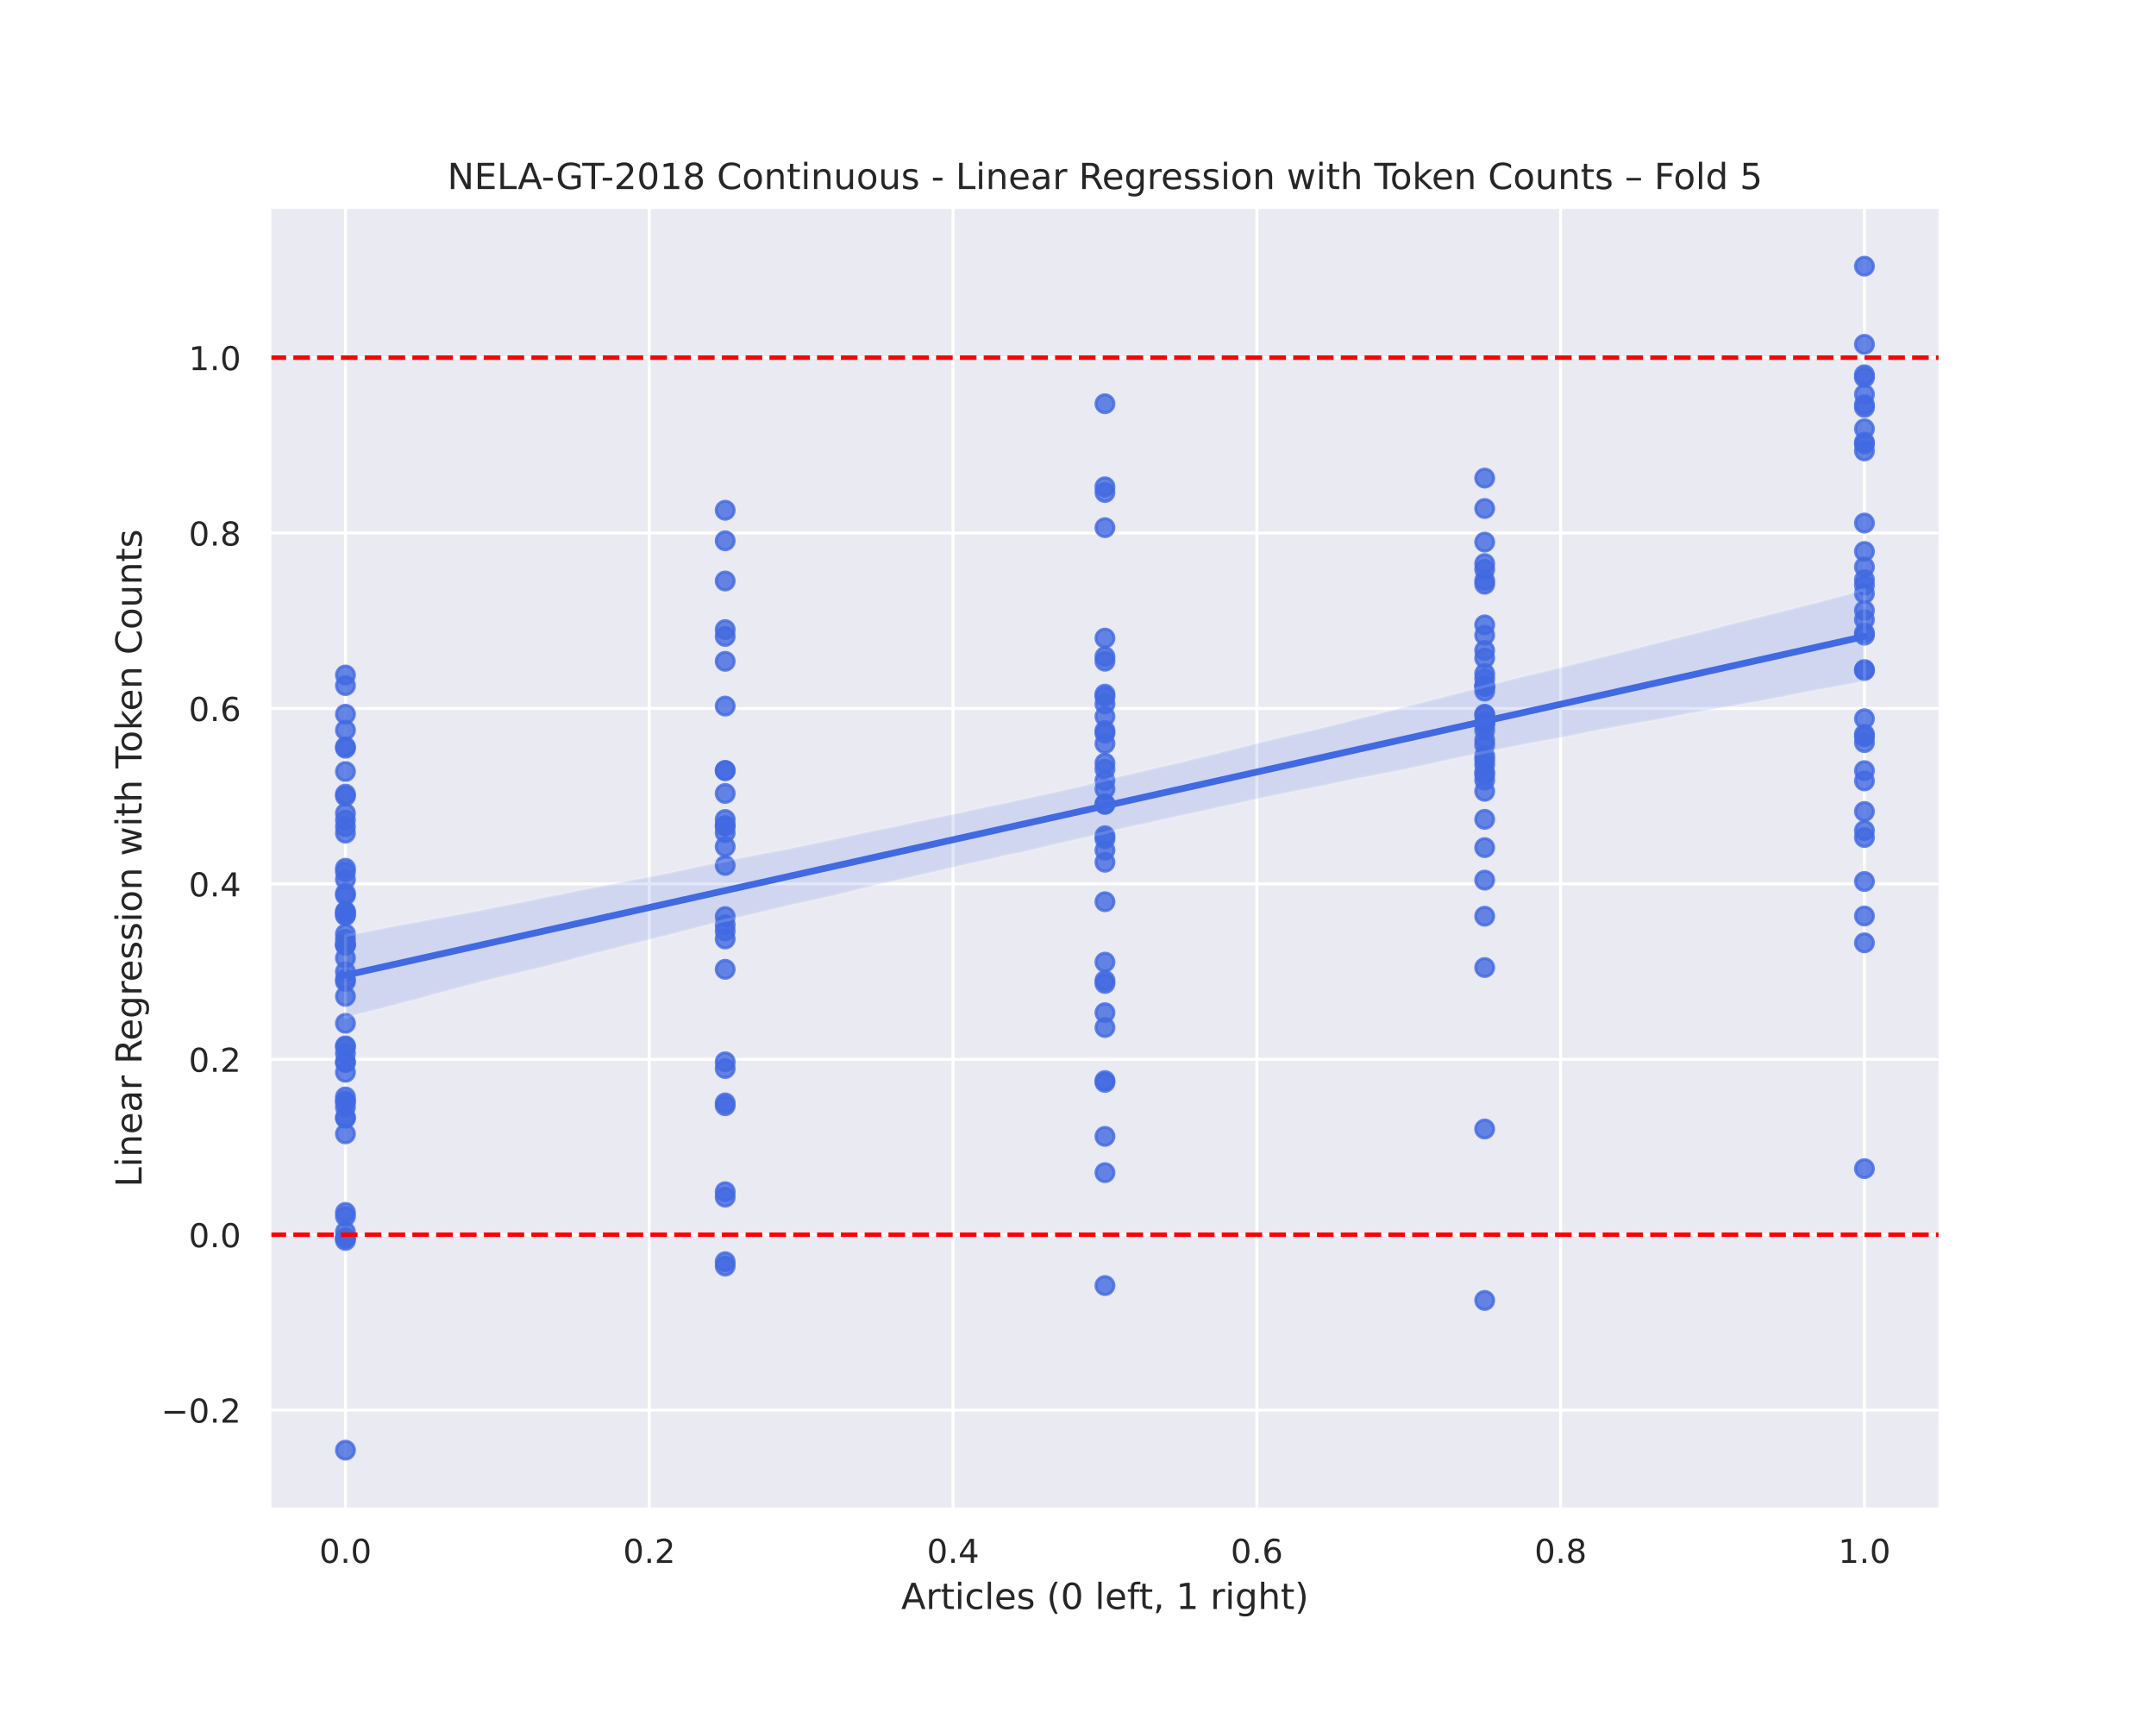 <?xml version="1.0" encoding="utf-8" standalone="no"?>
<!DOCTYPE svg PUBLIC "-//W3C//DTD SVG 1.1//EN"
  "http://www.w3.org/Graphics/SVG/1.1/DTD/svg11.dtd">
<!-- Created with matplotlib (https://matplotlib.org/) -->
<svg height="576pt" version="1.1" viewBox="0 0 720 576" width="720pt" xmlns="http://www.w3.org/2000/svg" xmlns:xlink="http://www.w3.org/1999/xlink">
 <defs>
  <style type="text/css">
*{stroke-linecap:butt;stroke-linejoin:round;}
  </style>
 </defs>
 <g id="figure_1">
  <g id="patch_1">
   <path d="M 0 576 
L 720 576 
L 720 0 
L 0 0 
z
" style="fill:#ffffff;"/>
  </g>
  <g id="axes_1">
   <g id="patch_2">
    <path d="M 90 504 
L 648 504 
L 648 69.12 
L 90 69.12 
z
" style="fill:#eaeaf2;"/>
   </g>
   <g id="matplotlib.axis_1">
    <g id="xtick_1">
     <g id="line2d_1">
      <path clip-path="url(#pe040e387ed)" d="M 115.364 504 
L 115.364 69.12 
" style="fill:none;stroke:#ffffff;stroke-linecap:round;"/>
     </g>
     <g id="text_1">
      <!-- 0.0 -->
      <defs>
       <path d="M 31.781 66.406 
Q 24.172 66.406 20.328 58.906 
Q 16.5 51.422 16.5 36.375 
Q 16.5 21.391 20.328 13.891 
Q 24.172 6.391 31.781 6.391 
Q 39.453 6.391 43.281 13.891 
Q 47.125 21.391 47.125 36.375 
Q 47.125 51.422 43.281 58.906 
Q 39.453 66.406 31.781 66.406 
z
M 31.781 74.219 
Q 44.047 74.219 50.516 64.516 
Q 56.984 54.828 56.984 36.375 
Q 56.984 17.969 50.516 8.266 
Q 44.047 -1.422 31.781 -1.422 
Q 19.531 -1.422 13.062 8.266 
Q 6.594 17.969 6.594 36.375 
Q 6.594 54.828 13.062 64.516 
Q 19.531 74.219 31.781 74.219 
z
" id="DejaVuSans-48"/>
       <path d="M 10.688 12.406 
L 21 12.406 
L 21 0 
L 10.688 0 
z
" id="DejaVuSans-46"/>
      </defs>
      <g style="fill:#262626;" transform="translate(106.617 521.858)scale(0.11 -0.11)">
       <use xlink:href="#DejaVuSans-48"/>
       <use x="63.623" xlink:href="#DejaVuSans-46"/>
       <use x="95.41" xlink:href="#DejaVuSans-48"/>
      </g>
     </g>
    </g>
    <g id="xtick_2">
     <g id="line2d_2">
      <path clip-path="url(#pe040e387ed)" d="M 216.818 504 
L 216.818 69.12 
" style="fill:none;stroke:#ffffff;stroke-linecap:round;"/>
     </g>
     <g id="text_2">
      <!-- 0.2 -->
      <defs>
       <path d="M 19.188 8.297 
L 53.609 8.297 
L 53.609 0 
L 7.328 0 
L 7.328 8.297 
Q 12.938 14.109 22.625 23.891 
Q 32.328 33.688 34.812 36.531 
Q 39.547 41.844 41.422 45.531 
Q 43.312 49.219 43.312 52.781 
Q 43.312 58.594 39.234 62.25 
Q 35.156 65.922 28.609 65.922 
Q 23.969 65.922 18.812 64.312 
Q 13.672 62.703 7.812 59.422 
L 7.812 69.391 
Q 13.766 71.781 18.938 73 
Q 24.125 74.219 28.422 74.219 
Q 39.75 74.219 46.484 68.547 
Q 53.219 62.891 53.219 53.422 
Q 53.219 48.922 51.531 44.891 
Q 49.859 40.875 45.406 35.406 
Q 44.188 33.984 37.641 27.219 
Q 31.109 20.453 19.188 8.297 
z
" id="DejaVuSans-50"/>
      </defs>
      <g style="fill:#262626;" transform="translate(208.071 521.858)scale(0.11 -0.11)">
       <use xlink:href="#DejaVuSans-48"/>
       <use x="63.623" xlink:href="#DejaVuSans-46"/>
       <use x="95.41" xlink:href="#DejaVuSans-50"/>
      </g>
     </g>
    </g>
    <g id="xtick_3">
     <g id="line2d_3">
      <path clip-path="url(#pe040e387ed)" d="M 318.273 504 
L 318.273 69.12 
" style="fill:none;stroke:#ffffff;stroke-linecap:round;"/>
     </g>
     <g id="text_3">
      <!-- 0.4 -->
      <defs>
       <path d="M 37.797 64.312 
L 12.891 25.391 
L 37.797 25.391 
z
M 35.203 72.906 
L 47.609 72.906 
L 47.609 25.391 
L 58.016 25.391 
L 58.016 17.188 
L 47.609 17.188 
L 47.609 0 
L 37.797 0 
L 37.797 17.188 
L 4.891 17.188 
L 4.891 26.703 
z
" id="DejaVuSans-52"/>
      </defs>
      <g style="fill:#262626;" transform="translate(309.526 521.858)scale(0.11 -0.11)">
       <use xlink:href="#DejaVuSans-48"/>
       <use x="63.623" xlink:href="#DejaVuSans-46"/>
       <use x="95.41" xlink:href="#DejaVuSans-52"/>
      </g>
     </g>
    </g>
    <g id="xtick_4">
     <g id="line2d_4">
      <path clip-path="url(#pe040e387ed)" d="M 419.727 504 
L 419.727 69.12 
" style="fill:none;stroke:#ffffff;stroke-linecap:round;"/>
     </g>
     <g id="text_4">
      <!-- 0.6 -->
      <defs>
       <path d="M 33.016 40.375 
Q 26.375 40.375 22.484 35.828 
Q 18.609 31.297 18.609 23.391 
Q 18.609 15.531 22.484 10.953 
Q 26.375 6.391 33.016 6.391 
Q 39.656 6.391 43.531 10.953 
Q 47.406 15.531 47.406 23.391 
Q 47.406 31.297 43.531 35.828 
Q 39.656 40.375 33.016 40.375 
z
M 52.594 71.297 
L 52.594 62.312 
Q 48.875 64.062 45.094 64.984 
Q 41.312 65.922 37.594 65.922 
Q 27.828 65.922 22.672 59.328 
Q 17.531 52.734 16.797 39.406 
Q 19.672 43.656 24.016 45.922 
Q 28.375 48.188 33.594 48.188 
Q 44.578 48.188 50.953 41.516 
Q 57.328 34.859 57.328 23.391 
Q 57.328 12.156 50.688 5.359 
Q 44.047 -1.422 33.016 -1.422 
Q 20.359 -1.422 13.672 8.266 
Q 6.984 17.969 6.984 36.375 
Q 6.984 53.656 15.188 63.938 
Q 23.391 74.219 37.203 74.219 
Q 40.922 74.219 44.703 73.484 
Q 48.484 72.75 52.594 71.297 
z
" id="DejaVuSans-54"/>
      </defs>
      <g style="fill:#262626;" transform="translate(410.981 521.858)scale(0.11 -0.11)">
       <use xlink:href="#DejaVuSans-48"/>
       <use x="63.623" xlink:href="#DejaVuSans-46"/>
       <use x="95.41" xlink:href="#DejaVuSans-54"/>
      </g>
     </g>
    </g>
    <g id="xtick_5">
     <g id="line2d_5">
      <path clip-path="url(#pe040e387ed)" d="M 521.182 504 
L 521.182 69.12 
" style="fill:none;stroke:#ffffff;stroke-linecap:round;"/>
     </g>
     <g id="text_5">
      <!-- 0.8 -->
      <defs>
       <path d="M 31.781 34.625 
Q 24.75 34.625 20.719 30.859 
Q 16.703 27.094 16.703 20.516 
Q 16.703 13.922 20.719 10.156 
Q 24.75 6.391 31.781 6.391 
Q 38.812 6.391 42.859 10.172 
Q 46.922 13.969 46.922 20.516 
Q 46.922 27.094 42.891 30.859 
Q 38.875 34.625 31.781 34.625 
z
M 21.922 38.812 
Q 15.578 40.375 12.031 44.719 
Q 8.5 49.078 8.5 55.328 
Q 8.5 64.062 14.719 69.141 
Q 20.953 74.219 31.781 74.219 
Q 42.672 74.219 48.875 69.141 
Q 55.078 64.062 55.078 55.328 
Q 55.078 49.078 51.531 44.719 
Q 48 40.375 41.703 38.812 
Q 48.828 37.156 52.797 32.312 
Q 56.781 27.484 56.781 20.516 
Q 56.781 9.906 50.312 4.234 
Q 43.844 -1.422 31.781 -1.422 
Q 19.734 -1.422 13.25 4.234 
Q 6.781 9.906 6.781 20.516 
Q 6.781 27.484 10.781 32.312 
Q 14.797 37.156 21.922 38.812 
z
M 18.312 54.391 
Q 18.312 48.734 21.844 45.562 
Q 25.391 42.391 31.781 42.391 
Q 38.141 42.391 41.719 45.562 
Q 45.312 48.734 45.312 54.391 
Q 45.312 60.062 41.719 63.234 
Q 38.141 66.406 31.781 66.406 
Q 25.391 66.406 21.844 63.234 
Q 18.312 60.062 18.312 54.391 
z
" id="DejaVuSans-56"/>
      </defs>
      <g style="fill:#262626;" transform="translate(512.435 521.858)scale(0.11 -0.11)">
       <use xlink:href="#DejaVuSans-48"/>
       <use x="63.623" xlink:href="#DejaVuSans-46"/>
       <use x="95.41" xlink:href="#DejaVuSans-56"/>
      </g>
     </g>
    </g>
    <g id="xtick_6">
     <g id="line2d_6">
      <path clip-path="url(#pe040e387ed)" d="M 622.636 504 
L 622.636 69.12 
" style="fill:none;stroke:#ffffff;stroke-linecap:round;"/>
     </g>
     <g id="text_6">
      <!-- 1.0 -->
      <defs>
       <path d="M 12.406 8.297 
L 28.516 8.297 
L 28.516 63.922 
L 10.984 60.406 
L 10.984 69.391 
L 28.422 72.906 
L 38.281 72.906 
L 38.281 8.297 
L 54.391 8.297 
L 54.391 0 
L 12.406 0 
z
" id="DejaVuSans-49"/>
      </defs>
      <g style="fill:#262626;" transform="translate(613.89 521.858)scale(0.11 -0.11)">
       <use xlink:href="#DejaVuSans-49"/>
       <use x="63.623" xlink:href="#DejaVuSans-46"/>
       <use x="95.41" xlink:href="#DejaVuSans-48"/>
      </g>
     </g>
    </g>
    <g id="text_7">
     <!-- Articles (0 left, 1 right) -->
     <defs>
      <path d="M 34.188 63.188 
L 20.797 26.906 
L 47.609 26.906 
z
M 28.609 72.906 
L 39.797 72.906 
L 67.578 0 
L 57.328 0 
L 50.688 18.703 
L 17.828 18.703 
L 11.188 0 
L 0.781 0 
z
" id="DejaVuSans-65"/>
      <path d="M 41.109 46.297 
Q 39.594 47.172 37.812 47.578 
Q 36.031 48 33.891 48 
Q 26.266 48 22.188 43.047 
Q 18.109 38.094 18.109 28.812 
L 18.109 0 
L 9.078 0 
L 9.078 54.688 
L 18.109 54.688 
L 18.109 46.188 
Q 20.953 51.172 25.484 53.578 
Q 30.031 56 36.531 56 
Q 37.453 56 38.578 55.875 
Q 39.703 55.766 41.062 55.516 
z
" id="DejaVuSans-114"/>
      <path d="M 18.312 70.219 
L 18.312 54.688 
L 36.812 54.688 
L 36.812 47.703 
L 18.312 47.703 
L 18.312 18.016 
Q 18.312 11.328 20.141 9.422 
Q 21.969 7.516 27.594 7.516 
L 36.812 7.516 
L 36.812 0 
L 27.594 0 
Q 17.188 0 13.234 3.875 
Q 9.281 7.766 9.281 18.016 
L 9.281 47.703 
L 2.688 47.703 
L 2.688 54.688 
L 9.281 54.688 
L 9.281 70.219 
z
" id="DejaVuSans-116"/>
      <path d="M 9.422 54.688 
L 18.406 54.688 
L 18.406 0 
L 9.422 0 
z
M 9.422 75.984 
L 18.406 75.984 
L 18.406 64.594 
L 9.422 64.594 
z
" id="DejaVuSans-105"/>
      <path d="M 48.781 52.594 
L 48.781 44.188 
Q 44.969 46.297 41.141 47.344 
Q 37.312 48.391 33.406 48.391 
Q 24.656 48.391 19.812 42.844 
Q 14.984 37.312 14.984 27.297 
Q 14.984 17.281 19.812 11.734 
Q 24.656 6.203 33.406 6.203 
Q 37.312 6.203 41.141 7.25 
Q 44.969 8.297 48.781 10.406 
L 48.781 2.094 
Q 45.016 0.344 40.984 -0.531 
Q 36.969 -1.422 32.422 -1.422 
Q 20.062 -1.422 12.781 6.344 
Q 5.516 14.109 5.516 27.297 
Q 5.516 40.672 12.859 48.328 
Q 20.219 56 33.016 56 
Q 37.156 56 41.109 55.141 
Q 45.062 54.297 48.781 52.594 
z
" id="DejaVuSans-99"/>
      <path d="M 9.422 75.984 
L 18.406 75.984 
L 18.406 0 
L 9.422 0 
z
" id="DejaVuSans-108"/>
      <path d="M 56.203 29.594 
L 56.203 25.203 
L 14.891 25.203 
Q 15.484 15.922 20.484 11.062 
Q 25.484 6.203 34.422 6.203 
Q 39.594 6.203 44.453 7.469 
Q 49.312 8.734 54.109 11.281 
L 54.109 2.781 
Q 49.266 0.734 44.188 -0.344 
Q 39.109 -1.422 33.891 -1.422 
Q 20.797 -1.422 13.156 6.188 
Q 5.516 13.812 5.516 26.812 
Q 5.516 40.234 12.766 48.109 
Q 20.016 56 32.328 56 
Q 43.359 56 49.781 48.891 
Q 56.203 41.797 56.203 29.594 
z
M 47.219 32.234 
Q 47.125 39.594 43.094 43.984 
Q 39.062 48.391 32.422 48.391 
Q 24.906 48.391 20.391 44.141 
Q 15.875 39.891 15.188 32.172 
z
" id="DejaVuSans-101"/>
      <path d="M 44.281 53.078 
L 44.281 44.578 
Q 40.484 46.531 36.375 47.5 
Q 32.281 48.484 27.875 48.484 
Q 21.188 48.484 17.844 46.438 
Q 14.5 44.391 14.5 40.281 
Q 14.5 37.156 16.891 35.375 
Q 19.281 33.594 26.516 31.984 
L 29.594 31.297 
Q 39.156 29.25 43.188 25.516 
Q 47.219 21.781 47.219 15.094 
Q 47.219 7.469 41.188 3.016 
Q 35.156 -1.422 24.609 -1.422 
Q 20.219 -1.422 15.453 -0.562 
Q 10.688 0.297 5.422 2 
L 5.422 11.281 
Q 10.406 8.688 15.234 7.391 
Q 20.062 6.109 24.812 6.109 
Q 31.156 6.109 34.562 8.281 
Q 37.984 10.453 37.984 14.406 
Q 37.984 18.062 35.516 20.016 
Q 33.062 21.969 24.703 23.781 
L 21.578 24.516 
Q 13.234 26.266 9.516 29.906 
Q 5.812 33.547 5.812 39.891 
Q 5.812 47.609 11.281 51.797 
Q 16.75 56 26.812 56 
Q 31.781 56 36.172 55.266 
Q 40.578 54.547 44.281 53.078 
z
" id="DejaVuSans-115"/>
      <path id="DejaVuSans-32"/>
      <path d="M 31 75.875 
Q 24.469 64.656 21.281 53.656 
Q 18.109 42.672 18.109 31.391 
Q 18.109 20.125 21.312 9.062 
Q 24.516 -2 31 -13.188 
L 23.188 -13.188 
Q 15.875 -1.703 12.234 9.375 
Q 8.594 20.453 8.594 31.391 
Q 8.594 42.281 12.203 53.312 
Q 15.828 64.359 23.188 75.875 
z
" id="DejaVuSans-40"/>
      <path d="M 37.109 75.984 
L 37.109 68.5 
L 28.516 68.5 
Q 23.688 68.5 21.797 66.547 
Q 19.922 64.594 19.922 59.516 
L 19.922 54.688 
L 34.719 54.688 
L 34.719 47.703 
L 19.922 47.703 
L 19.922 0 
L 10.891 0 
L 10.891 47.703 
L 2.297 47.703 
L 2.297 54.688 
L 10.891 54.688 
L 10.891 58.5 
Q 10.891 67.625 15.141 71.797 
Q 19.391 75.984 28.609 75.984 
z
" id="DejaVuSans-102"/>
      <path d="M 11.719 12.406 
L 22.016 12.406 
L 22.016 4 
L 14.016 -11.625 
L 7.719 -11.625 
L 11.719 4 
z
" id="DejaVuSans-44"/>
      <path d="M 45.406 27.984 
Q 45.406 37.75 41.375 43.109 
Q 37.359 48.484 30.078 48.484 
Q 22.859 48.484 18.828 43.109 
Q 14.797 37.75 14.797 27.984 
Q 14.797 18.266 18.828 12.891 
Q 22.859 7.516 30.078 7.516 
Q 37.359 7.516 41.375 12.891 
Q 45.406 18.266 45.406 27.984 
z
M 54.391 6.781 
Q 54.391 -7.172 48.188 -13.984 
Q 42 -20.797 29.203 -20.797 
Q 24.469 -20.797 20.266 -20.094 
Q 16.062 -19.391 12.109 -17.922 
L 12.109 -9.188 
Q 16.062 -11.328 19.922 -12.344 
Q 23.781 -13.375 27.781 -13.375 
Q 36.625 -13.375 41.016 -8.766 
Q 45.406 -4.156 45.406 5.172 
L 45.406 9.625 
Q 42.625 4.781 38.281 2.391 
Q 33.938 0 27.875 0 
Q 17.828 0 11.672 7.656 
Q 5.516 15.328 5.516 27.984 
Q 5.516 40.672 11.672 48.328 
Q 17.828 56 27.875 56 
Q 33.938 56 38.281 53.609 
Q 42.625 51.219 45.406 46.391 
L 45.406 54.688 
L 54.391 54.688 
z
" id="DejaVuSans-103"/>
      <path d="M 54.891 33.016 
L 54.891 0 
L 45.906 0 
L 45.906 32.719 
Q 45.906 40.484 42.875 44.328 
Q 39.844 48.188 33.797 48.188 
Q 26.516 48.188 22.312 43.547 
Q 18.109 38.922 18.109 30.906 
L 18.109 0 
L 9.078 0 
L 9.078 75.984 
L 18.109 75.984 
L 18.109 46.188 
Q 21.344 51.125 25.703 53.562 
Q 30.078 56 35.797 56 
Q 45.219 56 50.047 50.172 
Q 54.891 44.344 54.891 33.016 
z
" id="DejaVuSans-104"/>
      <path d="M 8.016 75.875 
L 15.828 75.875 
Q 23.141 64.359 26.781 53.312 
Q 30.422 42.281 30.422 31.391 
Q 30.422 20.453 26.781 9.375 
Q 23.141 -1.703 15.828 -13.188 
L 8.016 -13.188 
Q 14.5 -2 17.703 9.062 
Q 20.906 20.125 20.906 31.391 
Q 20.906 42.672 17.703 53.656 
Q 14.5 64.656 8.016 75.875 
z
" id="DejaVuSans-41"/>
     </defs>
     <g style="fill:#262626;" transform="translate(300.96 537.264)scale(0.12 -0.12)">
      <use xlink:href="#DejaVuSans-65"/>
      <use x="68.408" xlink:href="#DejaVuSans-114"/>
      <use x="109.521" xlink:href="#DejaVuSans-116"/>
      <use x="148.73" xlink:href="#DejaVuSans-105"/>
      <use x="176.514" xlink:href="#DejaVuSans-99"/>
      <use x="231.494" xlink:href="#DejaVuSans-108"/>
      <use x="259.277" xlink:href="#DejaVuSans-101"/>
      <use x="320.801" xlink:href="#DejaVuSans-115"/>
      <use x="372.9" xlink:href="#DejaVuSans-32"/>
      <use x="404.688" xlink:href="#DejaVuSans-40"/>
      <use x="443.701" xlink:href="#DejaVuSans-48"/>
      <use x="507.324" xlink:href="#DejaVuSans-32"/>
      <use x="539.111" xlink:href="#DejaVuSans-108"/>
      <use x="566.895" xlink:href="#DejaVuSans-101"/>
      <use x="628.418" xlink:href="#DejaVuSans-102"/>
      <use x="661.873" xlink:href="#DejaVuSans-116"/>
      <use x="701.082" xlink:href="#DejaVuSans-44"/>
      <use x="732.869" xlink:href="#DejaVuSans-32"/>
      <use x="764.656" xlink:href="#DejaVuSans-49"/>
      <use x="828.279" xlink:href="#DejaVuSans-32"/>
      <use x="860.066" xlink:href="#DejaVuSans-114"/>
      <use x="901.18" xlink:href="#DejaVuSans-105"/>
      <use x="928.963" xlink:href="#DejaVuSans-103"/>
      <use x="992.439" xlink:href="#DejaVuSans-104"/>
      <use x="1055.818" xlink:href="#DejaVuSans-116"/>
      <use x="1095.027" xlink:href="#DejaVuSans-41"/>
     </g>
    </g>
   </g>
   <g id="matplotlib.axis_2">
    <g id="ytick_1">
     <g id="line2d_7">
      <path clip-path="url(#pe040e387ed)" d="M 90 470.86 
L 648 470.86 
" style="fill:none;stroke:#ffffff;stroke-linecap:round;"/>
     </g>
     <g id="text_8">
      <!-- −0.2 -->
      <defs>
       <path d="M 10.594 35.5 
L 73.188 35.5 
L 73.188 27.203 
L 10.594 27.203 
z
" id="DejaVuSans-8722"/>
      </defs>
      <g style="fill:#262626;" transform="translate(53.789 475.039)scale(0.11 -0.11)">
       <use xlink:href="#DejaVuSans-8722"/>
       <use x="83.789" xlink:href="#DejaVuSans-48"/>
       <use x="147.412" xlink:href="#DejaVuSans-46"/>
       <use x="179.199" xlink:href="#DejaVuSans-50"/>
      </g>
     </g>
    </g>
    <g id="ytick_2">
     <g id="line2d_8">
      <path clip-path="url(#pe040e387ed)" d="M 90 412.286 
L 648 412.286 
" style="fill:none;stroke:#ffffff;stroke-linecap:round;"/>
     </g>
     <g id="text_9">
      <!-- 0.0 -->
      <g style="fill:#262626;" transform="translate(63.007 416.465)scale(0.11 -0.11)">
       <use xlink:href="#DejaVuSans-48"/>
       <use x="63.623" xlink:href="#DejaVuSans-46"/>
       <use x="95.41" xlink:href="#DejaVuSans-48"/>
      </g>
     </g>
    </g>
    <g id="ytick_3">
     <g id="line2d_9">
      <path clip-path="url(#pe040e387ed)" d="M 90 353.713 
L 648 353.713 
" style="fill:none;stroke:#ffffff;stroke-linecap:round;"/>
     </g>
     <g id="text_10">
      <!-- 0.2 -->
      <g style="fill:#262626;" transform="translate(63.007 357.892)scale(0.11 -0.11)">
       <use xlink:href="#DejaVuSans-48"/>
       <use x="63.623" xlink:href="#DejaVuSans-46"/>
       <use x="95.41" xlink:href="#DejaVuSans-50"/>
      </g>
     </g>
    </g>
    <g id="ytick_4">
     <g id="line2d_10">
      <path clip-path="url(#pe040e387ed)" d="M 90 295.139 
L 648 295.139 
" style="fill:none;stroke:#ffffff;stroke-linecap:round;"/>
     </g>
     <g id="text_11">
      <!-- 0.4 -->
      <g style="fill:#262626;" transform="translate(63.007 299.318)scale(0.11 -0.11)">
       <use xlink:href="#DejaVuSans-48"/>
       <use x="63.623" xlink:href="#DejaVuSans-46"/>
       <use x="95.41" xlink:href="#DejaVuSans-52"/>
      </g>
     </g>
    </g>
    <g id="ytick_5">
     <g id="line2d_11">
      <path clip-path="url(#pe040e387ed)" d="M 90 236.565 
L 648 236.565 
" style="fill:none;stroke:#ffffff;stroke-linecap:round;"/>
     </g>
     <g id="text_12">
      <!-- 0.6 -->
      <g style="fill:#262626;" transform="translate(63.007 240.745)scale(0.11 -0.11)">
       <use xlink:href="#DejaVuSans-48"/>
       <use x="63.623" xlink:href="#DejaVuSans-46"/>
       <use x="95.41" xlink:href="#DejaVuSans-54"/>
      </g>
     </g>
    </g>
    <g id="ytick_6">
     <g id="line2d_12">
      <path clip-path="url(#pe040e387ed)" d="M 90 177.992 
L 648 177.992 
" style="fill:none;stroke:#ffffff;stroke-linecap:round;"/>
     </g>
     <g id="text_13">
      <!-- 0.8 -->
      <g style="fill:#262626;" transform="translate(63.007 182.171)scale(0.11 -0.11)">
       <use xlink:href="#DejaVuSans-48"/>
       <use x="63.623" xlink:href="#DejaVuSans-46"/>
       <use x="95.41" xlink:href="#DejaVuSans-56"/>
      </g>
     </g>
    </g>
    <g id="ytick_7">
     <g id="line2d_13">
      <path clip-path="url(#pe040e387ed)" d="M 90 119.418 
L 648 119.418 
" style="fill:none;stroke:#ffffff;stroke-linecap:round;"/>
     </g>
     <g id="text_14">
      <!-- 1.0 -->
      <g style="fill:#262626;" transform="translate(63.007 123.597)scale(0.11 -0.11)">
       <use xlink:href="#DejaVuSans-49"/>
       <use x="63.623" xlink:href="#DejaVuSans-46"/>
       <use x="95.41" xlink:href="#DejaVuSans-48"/>
      </g>
     </g>
    </g>
    <g id="text_15">
     <!-- Linear Regression with Token Counts -->
     <defs>
      <path d="M 9.812 72.906 
L 19.672 72.906 
L 19.672 8.297 
L 55.172 8.297 
L 55.172 0 
L 9.812 0 
z
" id="DejaVuSans-76"/>
      <path d="M 54.891 33.016 
L 54.891 0 
L 45.906 0 
L 45.906 32.719 
Q 45.906 40.484 42.875 44.328 
Q 39.844 48.188 33.797 48.188 
Q 26.516 48.188 22.312 43.547 
Q 18.109 38.922 18.109 30.906 
L 18.109 0 
L 9.078 0 
L 9.078 54.688 
L 18.109 54.688 
L 18.109 46.188 
Q 21.344 51.125 25.703 53.562 
Q 30.078 56 35.797 56 
Q 45.219 56 50.047 50.172 
Q 54.891 44.344 54.891 33.016 
z
" id="DejaVuSans-110"/>
      <path d="M 34.281 27.484 
Q 23.391 27.484 19.188 25 
Q 14.984 22.516 14.984 16.5 
Q 14.984 11.719 18.141 8.906 
Q 21.297 6.109 26.703 6.109 
Q 34.188 6.109 38.703 11.406 
Q 43.219 16.703 43.219 25.484 
L 43.219 27.484 
z
M 52.203 31.203 
L 52.203 0 
L 43.219 0 
L 43.219 8.297 
Q 40.141 3.328 35.547 0.953 
Q 30.953 -1.422 24.312 -1.422 
Q 15.922 -1.422 10.953 3.297 
Q 6 8.016 6 15.922 
Q 6 25.141 12.172 29.828 
Q 18.359 34.516 30.609 34.516 
L 43.219 34.516 
L 43.219 35.406 
Q 43.219 41.609 39.141 45 
Q 35.062 48.391 27.688 48.391 
Q 23 48.391 18.547 47.266 
Q 14.109 46.141 10.016 43.891 
L 10.016 52.203 
Q 14.938 54.109 19.578 55.047 
Q 24.219 56 28.609 56 
Q 40.484 56 46.344 49.844 
Q 52.203 43.703 52.203 31.203 
z
" id="DejaVuSans-97"/>
      <path d="M 44.391 34.188 
Q 47.562 33.109 50.562 29.594 
Q 53.562 26.078 56.594 19.922 
L 66.609 0 
L 56 0 
L 46.688 18.703 
Q 43.062 26.031 39.672 28.422 
Q 36.281 30.812 30.422 30.812 
L 19.672 30.812 
L 19.672 0 
L 9.812 0 
L 9.812 72.906 
L 32.078 72.906 
Q 44.578 72.906 50.734 67.672 
Q 56.891 62.453 56.891 51.906 
Q 56.891 45.016 53.688 40.469 
Q 50.484 35.938 44.391 34.188 
z
M 19.672 64.797 
L 19.672 38.922 
L 32.078 38.922 
Q 39.203 38.922 42.844 42.219 
Q 46.484 45.516 46.484 51.906 
Q 46.484 58.297 42.844 61.547 
Q 39.203 64.797 32.078 64.797 
z
" id="DejaVuSans-82"/>
      <path d="M 30.609 48.391 
Q 23.391 48.391 19.188 42.75 
Q 14.984 37.109 14.984 27.297 
Q 14.984 17.484 19.156 11.844 
Q 23.344 6.203 30.609 6.203 
Q 37.797 6.203 41.984 11.859 
Q 46.188 17.531 46.188 27.297 
Q 46.188 37.016 41.984 42.703 
Q 37.797 48.391 30.609 48.391 
z
M 30.609 56 
Q 42.328 56 49.016 48.375 
Q 55.719 40.766 55.719 27.297 
Q 55.719 13.875 49.016 6.219 
Q 42.328 -1.422 30.609 -1.422 
Q 18.844 -1.422 12.172 6.219 
Q 5.516 13.875 5.516 27.297 
Q 5.516 40.766 12.172 48.375 
Q 18.844 56 30.609 56 
z
" id="DejaVuSans-111"/>
      <path d="M 4.203 54.688 
L 13.188 54.688 
L 24.422 12.016 
L 35.594 54.688 
L 46.188 54.688 
L 57.422 12.016 
L 68.609 54.688 
L 77.594 54.688 
L 63.281 0 
L 52.688 0 
L 40.922 44.828 
L 29.109 0 
L 18.5 0 
z
" id="DejaVuSans-119"/>
      <path d="M -0.297 72.906 
L 61.375 72.906 
L 61.375 64.594 
L 35.5 64.594 
L 35.5 0 
L 25.594 0 
L 25.594 64.594 
L -0.297 64.594 
z
" id="DejaVuSans-84"/>
      <path d="M 9.078 75.984 
L 18.109 75.984 
L 18.109 31.109 
L 44.922 54.688 
L 56.391 54.688 
L 27.391 29.109 
L 57.625 0 
L 45.906 0 
L 18.109 26.703 
L 18.109 0 
L 9.078 0 
z
" id="DejaVuSans-107"/>
      <path d="M 64.406 67.281 
L 64.406 56.891 
Q 59.422 61.531 53.781 63.812 
Q 48.141 66.109 41.797 66.109 
Q 29.297 66.109 22.656 58.469 
Q 16.016 50.828 16.016 36.375 
Q 16.016 21.969 22.656 14.328 
Q 29.297 6.688 41.797 6.688 
Q 48.141 6.688 53.781 8.984 
Q 59.422 11.281 64.406 15.922 
L 64.406 5.609 
Q 59.234 2.094 53.438 0.328 
Q 47.656 -1.422 41.219 -1.422 
Q 24.656 -1.422 15.125 8.703 
Q 5.609 18.844 5.609 36.375 
Q 5.609 53.953 15.125 64.078 
Q 24.656 74.219 41.219 74.219 
Q 47.75 74.219 53.531 72.484 
Q 59.328 70.75 64.406 67.281 
z
" id="DejaVuSans-67"/>
      <path d="M 8.5 21.578 
L 8.5 54.688 
L 17.484 54.688 
L 17.484 21.922 
Q 17.484 14.156 20.5 10.266 
Q 23.531 6.391 29.594 6.391 
Q 36.859 6.391 41.078 11.031 
Q 45.312 15.672 45.312 23.688 
L 45.312 54.688 
L 54.297 54.688 
L 54.297 0 
L 45.312 0 
L 45.312 8.406 
Q 42.047 3.422 37.719 1 
Q 33.406 -1.422 27.688 -1.422 
Q 18.266 -1.422 13.375 4.438 
Q 8.5 10.297 8.5 21.578 
z
M 31.109 56 
z
" id="DejaVuSans-117"/>
     </defs>
     <g style="fill:#262626;" transform="translate(47.293 396.39)rotate(-90)scale(0.12 -0.12)">
      <use xlink:href="#DejaVuSans-76"/>
      <use x="55.713" xlink:href="#DejaVuSans-105"/>
      <use x="83.496" xlink:href="#DejaVuSans-110"/>
      <use x="146.875" xlink:href="#DejaVuSans-101"/>
      <use x="208.398" xlink:href="#DejaVuSans-97"/>
      <use x="269.678" xlink:href="#DejaVuSans-114"/>
      <use x="310.791" xlink:href="#DejaVuSans-32"/>
      <use x="342.578" xlink:href="#DejaVuSans-82"/>
      <use x="407.561" xlink:href="#DejaVuSans-101"/>
      <use x="469.084" xlink:href="#DejaVuSans-103"/>
      <use x="532.561" xlink:href="#DejaVuSans-114"/>
      <use x="571.424" xlink:href="#DejaVuSans-101"/>
      <use x="632.947" xlink:href="#DejaVuSans-115"/>
      <use x="685.047" xlink:href="#DejaVuSans-115"/>
      <use x="737.146" xlink:href="#DejaVuSans-105"/>
      <use x="764.93" xlink:href="#DejaVuSans-111"/>
      <use x="826.111" xlink:href="#DejaVuSans-110"/>
      <use x="889.49" xlink:href="#DejaVuSans-32"/>
      <use x="921.277" xlink:href="#DejaVuSans-119"/>
      <use x="1003.064" xlink:href="#DejaVuSans-105"/>
      <use x="1030.848" xlink:href="#DejaVuSans-116"/>
      <use x="1070.057" xlink:href="#DejaVuSans-104"/>
      <use x="1133.436" xlink:href="#DejaVuSans-32"/>
      <use x="1165.223" xlink:href="#DejaVuSans-84"/>
      <use x="1209.307" xlink:href="#DejaVuSans-111"/>
      <use x="1270.488" xlink:href="#DejaVuSans-107"/>
      <use x="1324.773" xlink:href="#DejaVuSans-101"/>
      <use x="1386.297" xlink:href="#DejaVuSans-110"/>
      <use x="1449.676" xlink:href="#DejaVuSans-32"/>
      <use x="1481.463" xlink:href="#DejaVuSans-67"/>
      <use x="1551.287" xlink:href="#DejaVuSans-111"/>
      <use x="1612.469" xlink:href="#DejaVuSans-117"/>
      <use x="1675.848" xlink:href="#DejaVuSans-110"/>
      <use x="1739.227" xlink:href="#DejaVuSans-116"/>
      <use x="1778.436" xlink:href="#DejaVuSans-115"/>
     </g>
    </g>
   </g>
   <g id="PathCollection_1">
    <defs>
     <path d="M 0 3 
C 0.796 3 1.559 2.684 2.121 2.121 
C 2.684 1.559 3 0.796 3 0 
C 3 -0.796 2.684 -1.559 2.121 -2.121 
C 1.559 -2.684 0.796 -3 0 -3 
C -0.796 -3 -1.559 -2.684 -2.121 -2.121 
C -2.684 -1.559 -3 -0.796 -3 0 
C -3 0.796 -2.684 1.559 -2.121 2.121 
C -1.559 2.684 -0.796 3 0 3 
z
" id="mdb33387695" style="stroke:#4169e1;stroke-opacity:0.8;"/>
    </defs>
    <g clip-path="url(#pe040e387ed)">
     <use style="fill:#4169e1;fill-opacity:0.8;stroke:#4169e1;stroke-opacity:0.8;" x="115.364" xlink:href="#mdb33387695" y="291.098"/>
     <use style="fill:#4169e1;fill-opacity:0.8;stroke:#4169e1;stroke-opacity:0.8;" x="115.364" xlink:href="#mdb33387695" y="324.463"/>
     <use style="fill:#4169e1;fill-opacity:0.8;stroke:#4169e1;stroke-opacity:0.8;" x="242.182" xlink:href="#mdb33387695" y="220.82"/>
     <use style="fill:#4169e1;fill-opacity:0.8;stroke:#4169e1;stroke-opacity:0.8;" x="622.636" xlink:href="#mdb33387695" y="257.332"/>
     <use style="fill:#4169e1;fill-opacity:0.8;stroke:#4169e1;stroke-opacity:0.8;" x="242.182" xlink:href="#mdb33387695" y="421.308"/>
     <use style="fill:#4169e1;fill-opacity:0.8;stroke:#4169e1;stroke-opacity:0.8;" x="622.636" xlink:href="#mdb33387695" y="211.341"/>
     <use style="fill:#4169e1;fill-opacity:0.8;stroke:#4169e1;stroke-opacity:0.8;" x="115.364" xlink:href="#mdb33387695" y="298.26"/>
     <use style="fill:#4169e1;fill-opacity:0.8;stroke:#4169e1;stroke-opacity:0.8;" x="369" xlink:href="#mdb33387695" y="328.406"/>
     <use style="fill:#4169e1;fill-opacity:0.8;stroke:#4169e1;stroke-opacity:0.8;" x="242.182" xlink:href="#mdb33387695" y="422.759"/>
     <use style="fill:#4169e1;fill-opacity:0.8;stroke:#4169e1;stroke-opacity:0.8;" x="115.364" xlink:href="#mdb33387695" y="265.866"/>
     <use style="fill:#4169e1;fill-opacity:0.8;stroke:#4169e1;stroke-opacity:0.8;" x="242.182" xlink:href="#mdb33387695" y="310.882"/>
     <use style="fill:#4169e1;fill-opacity:0.8;stroke:#4169e1;stroke-opacity:0.8;" x="115.364" xlink:href="#mdb33387695" y="414.202"/>
     <use style="fill:#4169e1;fill-opacity:0.8;stroke:#4169e1;stroke-opacity:0.8;" x="622.636" xlink:href="#mdb33387695" y="390.226"/>
     <use style="fill:#4169e1;fill-opacity:0.8;stroke:#4169e1;stroke-opacity:0.8;" x="622.636" xlink:href="#mdb33387695" y="223.558"/>
     <use style="fill:#4169e1;fill-opacity:0.8;stroke:#4169e1;stroke-opacity:0.8;" x="115.364" xlink:href="#mdb33387695" y="305.759"/>
     <use style="fill:#4169e1;fill-opacity:0.8;stroke:#4169e1;stroke-opacity:0.8;" x="622.636" xlink:href="#mdb33387695" y="198.206"/>
     <use style="fill:#4169e1;fill-opacity:0.8;stroke:#4169e1;stroke-opacity:0.8;" x="622.636" xlink:href="#mdb33387695" y="212.113"/>
     <use style="fill:#4169e1;fill-opacity:0.8;stroke:#4169e1;stroke-opacity:0.8;" x="369" xlink:href="#mdb33387695" y="244.83"/>
     <use style="fill:#4169e1;fill-opacity:0.8;stroke:#4169e1;stroke-opacity:0.8;" x="115.364" xlink:href="#mdb33387695" y="332.708"/>
     <use style="fill:#4169e1;fill-opacity:0.8;stroke:#4169e1;stroke-opacity:0.8;" x="495.818" xlink:href="#mdb33387695" y="241.995"/>
     <use style="fill:#4169e1;fill-opacity:0.8;stroke:#4169e1;stroke-opacity:0.8;" x="622.636" xlink:href="#mdb33387695" y="88.887"/>
     <use style="fill:#4169e1;fill-opacity:0.8;stroke:#4169e1;stroke-opacity:0.8;" x="622.636" xlink:href="#mdb33387695" y="126.075"/>
     <use style="fill:#4169e1;fill-opacity:0.8;stroke:#4169e1;stroke-opacity:0.8;" x="242.182" xlink:href="#mdb33387695" y="170.374"/>
     <use style="fill:#4169e1;fill-opacity:0.8;stroke:#4169e1;stroke-opacity:0.8;" x="115.364" xlink:href="#mdb33387695" y="358.053"/>
     <use style="fill:#4169e1;fill-opacity:0.8;stroke:#4169e1;stroke-opacity:0.8;" x="115.364" xlink:href="#mdb33387695" y="249.853"/>
     <use style="fill:#4169e1;fill-opacity:0.8;stroke:#4169e1;stroke-opacity:0.8;" x="115.364" xlink:href="#mdb33387695" y="273.827"/>
     <use style="fill:#4169e1;fill-opacity:0.8;stroke:#4169e1;stroke-opacity:0.8;" x="115.364" xlink:href="#mdb33387695" y="341.694"/>
     <use style="fill:#4169e1;fill-opacity:0.8;stroke:#4169e1;stroke-opacity:0.8;" x="495.818" xlink:href="#mdb33387695" y="228.948"/>
     <use style="fill:#4169e1;fill-opacity:0.8;stroke:#4169e1;stroke-opacity:0.8;" x="115.364" xlink:href="#mdb33387695" y="238.485"/>
     <use style="fill:#4169e1;fill-opacity:0.8;stroke:#4169e1;stroke-opacity:0.8;" x="369" xlink:href="#mdb33387695" y="254.799"/>
     <use style="fill:#4169e1;fill-opacity:0.8;stroke:#4169e1;stroke-opacity:0.8;" x="115.364" xlink:href="#mdb33387695" y="326.964"/>
     <use style="fill:#4169e1;fill-opacity:0.8;stroke:#4169e1;stroke-opacity:0.8;" x="242.182" xlink:href="#mdb33387695" y="257.253"/>
     <use style="fill:#4169e1;fill-opacity:0.8;stroke:#4169e1;stroke-opacity:0.8;" x="495.818" xlink:href="#mdb33387695" y="283.035"/>
     <use style="fill:#4169e1;fill-opacity:0.8;stroke:#4169e1;stroke-opacity:0.8;" x="115.364" xlink:href="#mdb33387695" y="327.772"/>
     <use style="fill:#4169e1;fill-opacity:0.8;stroke:#4169e1;stroke-opacity:0.8;" x="495.818" xlink:href="#mdb33387695" y="169.796"/>
     <use style="fill:#4169e1;fill-opacity:0.8;stroke:#4169e1;stroke-opacity:0.8;" x="622.636" xlink:href="#mdb33387695" y="195.431"/>
     <use style="fill:#4169e1;fill-opacity:0.8;stroke:#4169e1;stroke-opacity:0.8;" x="369" xlink:href="#mdb33387695" y="268.616"/>
     <use style="fill:#4169e1;fill-opacity:0.8;stroke:#4169e1;stroke-opacity:0.8;" x="622.636" xlink:href="#mdb33387695" y="135.112"/>
     <use style="fill:#4169e1;fill-opacity:0.8;stroke:#4169e1;stroke-opacity:0.8;" x="115.364" xlink:href="#mdb33387695" y="243.808"/>
     <use style="fill:#4169e1;fill-opacity:0.8;stroke:#4169e1;stroke-opacity:0.8;" x="369" xlink:href="#mdb33387695" y="231.782"/>
     <use style="fill:#4169e1;fill-opacity:0.8;stroke:#4169e1;stroke-opacity:0.8;" x="369" xlink:href="#mdb33387695" y="219.261"/>
     <use style="fill:#4169e1;fill-opacity:0.8;stroke:#4169e1;stroke-opacity:0.8;" x="622.636" xlink:href="#mdb33387695" y="189.307"/>
     <use style="fill:#4169e1;fill-opacity:0.8;stroke:#4169e1;stroke-opacity:0.8;" x="242.182" xlink:href="#mdb33387695" y="210.227"/>
     <use style="fill:#4169e1;fill-opacity:0.8;stroke:#4169e1;stroke-opacity:0.8;" x="115.364" xlink:href="#mdb33387695" y="304.339"/>
     <use style="fill:#4169e1;fill-opacity:0.8;stroke:#4169e1;stroke-opacity:0.8;" x="369" xlink:href="#mdb33387695" y="260.618"/>
     <use style="fill:#4169e1;fill-opacity:0.8;stroke:#4169e1;stroke-opacity:0.8;" x="495.818" xlink:href="#mdb33387695" y="247.106"/>
     <use style="fill:#4169e1;fill-opacity:0.8;stroke:#4169e1;stroke-opacity:0.8;" x="115.364" xlink:href="#mdb33387695" y="354.757"/>
     <use style="fill:#4169e1;fill-opacity:0.8;stroke:#4169e1;stroke-opacity:0.8;" x="242.182" xlink:href="#mdb33387695" y="399.751"/>
     <use style="fill:#4169e1;fill-opacity:0.8;stroke:#4169e1;stroke-opacity:0.8;" x="495.818" xlink:href="#mdb33387695" y="258.634"/>
     <use style="fill:#4169e1;fill-opacity:0.8;stroke:#4169e1;stroke-opacity:0.8;" x="495.818" xlink:href="#mdb33387695" y="260.541"/>
     <use style="fill:#4169e1;fill-opacity:0.8;stroke:#4169e1;stroke-opacity:0.8;" x="115.364" xlink:href="#mdb33387695" y="313.658"/>
     <use style="fill:#4169e1;fill-opacity:0.8;stroke:#4169e1;stroke-opacity:0.8;" x="622.636" xlink:href="#mdb33387695" y="148.303"/>
     <use style="fill:#4169e1;fill-opacity:0.8;stroke:#4169e1;stroke-opacity:0.8;" x="495.818" xlink:href="#mdb33387695" y="434.224"/>
     <use style="fill:#4169e1;fill-opacity:0.8;stroke:#4169e1;stroke-opacity:0.8;" x="622.636" xlink:href="#mdb33387695" y="114.977"/>
     <use style="fill:#4169e1;fill-opacity:0.8;stroke:#4169e1;stroke-opacity:0.8;" x="115.364" xlink:href="#mdb33387695" y="311.844"/>
     <use style="fill:#4169e1;fill-opacity:0.8;stroke:#4169e1;stroke-opacity:0.8;" x="495.818" xlink:href="#mdb33387695" y="243.882"/>
     <use style="fill:#4169e1;fill-opacity:0.8;stroke:#4169e1;stroke-opacity:0.8;" x="622.636" xlink:href="#mdb33387695" y="279.658"/>
     <use style="fill:#4169e1;fill-opacity:0.8;stroke:#4169e1;stroke-opacity:0.8;" x="242.182" xlink:href="#mdb33387695" y="273.639"/>
     <use style="fill:#4169e1;fill-opacity:0.8;stroke:#4169e1;stroke-opacity:0.8;" x="369" xlink:href="#mdb33387695" y="327.391"/>
     <use style="fill:#4169e1;fill-opacity:0.8;stroke:#4169e1;stroke-opacity:0.8;" x="495.818" xlink:href="#mdb33387695" y="293.885"/>
     <use style="fill:#4169e1;fill-opacity:0.8;stroke:#4169e1;stroke-opacity:0.8;" x="495.818" xlink:href="#mdb33387695" y="241.221"/>
     <use style="fill:#4169e1;fill-opacity:0.8;stroke:#4169e1;stroke-opacity:0.8;" x="622.636" xlink:href="#mdb33387695" y="223.9"/>
     <use style="fill:#4169e1;fill-opacity:0.8;stroke:#4169e1;stroke-opacity:0.8;" x="622.636" xlink:href="#mdb33387695" y="277.324"/>
     <use style="fill:#4169e1;fill-opacity:0.8;stroke:#4169e1;stroke-opacity:0.8;" x="115.364" xlink:href="#mdb33387695" y="257.62"/>
     <use style="fill:#4169e1;fill-opacity:0.8;stroke:#4169e1;stroke-opacity:0.8;" x="115.364" xlink:href="#mdb33387695" y="315.726"/>
     <use style="fill:#4169e1;fill-opacity:0.8;stroke:#4169e1;stroke-opacity:0.8;" x="115.364" xlink:href="#mdb33387695" y="305.361"/>
     <use style="fill:#4169e1;fill-opacity:0.8;stroke:#4169e1;stroke-opacity:0.8;" x="495.818" xlink:href="#mdb33387695" y="190.123"/>
     <use style="fill:#4169e1;fill-opacity:0.8;stroke:#4169e1;stroke-opacity:0.8;" x="115.364" xlink:href="#mdb33387695" y="378.617"/>
     <use style="fill:#4169e1;fill-opacity:0.8;stroke:#4169e1;stroke-opacity:0.8;" x="622.636" xlink:href="#mdb33387695" y="193.545"/>
     <use style="fill:#4169e1;fill-opacity:0.8;stroke:#4169e1;stroke-opacity:0.8;" x="622.636" xlink:href="#mdb33387695" y="125.129"/>
     <use style="fill:#4169e1;fill-opacity:0.8;stroke:#4169e1;stroke-opacity:0.8;" x="495.818" xlink:href="#mdb33387695" y="224.909"/>
     <use style="fill:#4169e1;fill-opacity:0.8;stroke:#4169e1;stroke-opacity:0.8;" x="495.818" xlink:href="#mdb33387695" y="159.639"/>
     <use style="fill:#4169e1;fill-opacity:0.8;stroke:#4169e1;stroke-opacity:0.8;" x="622.636" xlink:href="#mdb33387695" y="203.841"/>
     <use style="fill:#4169e1;fill-opacity:0.8;stroke:#4169e1;stroke-opacity:0.8;" x="495.818" xlink:href="#mdb33387695" y="238.833"/>
     <use style="fill:#4169e1;fill-opacity:0.8;stroke:#4169e1;stroke-opacity:0.8;" x="115.364" xlink:href="#mdb33387695" y="315.351"/>
     <use style="fill:#4169e1;fill-opacity:0.8;stroke:#4169e1;stroke-opacity:0.8;" x="115.364" xlink:href="#mdb33387695" y="228.925"/>
     <use style="fill:#4169e1;fill-opacity:0.8;stroke:#4169e1;stroke-opacity:0.8;" x="369" xlink:href="#mdb33387695" y="220.79"/>
     <use style="fill:#4169e1;fill-opacity:0.8;stroke:#4169e1;stroke-opacity:0.8;" x="622.636" xlink:href="#mdb33387695" y="147.639"/>
     <use style="fill:#4169e1;fill-opacity:0.8;stroke:#4169e1;stroke-opacity:0.8;" x="242.182" xlink:href="#mdb33387695" y="397.928"/>
     <use style="fill:#4169e1;fill-opacity:0.8;stroke:#4169e1;stroke-opacity:0.8;" x="369" xlink:href="#mdb33387695" y="164.448"/>
     <use style="fill:#4169e1;fill-opacity:0.8;stroke:#4169e1;stroke-opacity:0.8;" x="622.636" xlink:href="#mdb33387695" y="314.816"/>
     <use style="fill:#4169e1;fill-opacity:0.8;stroke:#4169e1;stroke-opacity:0.8;" x="115.364" xlink:href="#mdb33387695" y="304.534"/>
     <use style="fill:#4169e1;fill-opacity:0.8;stroke:#4169e1;stroke-opacity:0.8;" x="242.182" xlink:href="#mdb33387695" y="308.765"/>
     <use style="fill:#4169e1;fill-opacity:0.8;stroke:#4169e1;stroke-opacity:0.8;" x="495.818" xlink:href="#mdb33387695" y="264.221"/>
     <use style="fill:#4169e1;fill-opacity:0.8;stroke:#4169e1;stroke-opacity:0.8;" x="495.818" xlink:href="#mdb33387695" y="229.27"/>
     <use style="fill:#4169e1;fill-opacity:0.8;stroke:#4169e1;stroke-opacity:0.8;" x="369" xlink:href="#mdb33387695" y="280.124"/>
     <use style="fill:#4169e1;fill-opacity:0.8;stroke:#4169e1;stroke-opacity:0.8;" x="242.182" xlink:href="#mdb33387695" y="275.736"/>
     <use style="fill:#4169e1;fill-opacity:0.8;stroke:#4169e1;stroke-opacity:0.8;" x="115.364" xlink:href="#mdb33387695" y="271.555"/>
     <use style="fill:#4169e1;fill-opacity:0.8;stroke:#4169e1;stroke-opacity:0.8;" x="369" xlink:href="#mdb33387695" y="361.433"/>
     <use style="fill:#4169e1;fill-opacity:0.8;stroke:#4169e1;stroke-opacity:0.8;" x="115.364" xlink:href="#mdb33387695" y="373.403"/>
     <use style="fill:#4169e1;fill-opacity:0.8;stroke:#4169e1;stroke-opacity:0.8;" x="495.818" xlink:href="#mdb33387695" y="217.185"/>
     <use style="fill:#4169e1;fill-opacity:0.8;stroke:#4169e1;stroke-opacity:0.8;" x="242.182" xlink:href="#mdb33387695" y="278.048"/>
     <use style="fill:#4169e1;fill-opacity:0.8;stroke:#4169e1;stroke-opacity:0.8;" x="495.818" xlink:href="#mdb33387695" y="212.097"/>
     <use style="fill:#4169e1;fill-opacity:0.8;stroke:#4169e1;stroke-opacity:0.8;" x="369" xlink:href="#mdb33387695" y="239.228"/>
     <use style="fill:#4169e1;fill-opacity:0.8;stroke:#4169e1;stroke-opacity:0.8;" x="369" xlink:href="#mdb33387695" y="256.838"/>
     <use style="fill:#4169e1;fill-opacity:0.8;stroke:#4169e1;stroke-opacity:0.8;" x="622.636" xlink:href="#mdb33387695" y="174.65"/>
     <use style="fill:#4169e1;fill-opacity:0.8;stroke:#4169e1;stroke-opacity:0.8;" x="115.364" xlink:href="#mdb33387695" y="406.18"/>
     <use style="fill:#4169e1;fill-opacity:0.8;stroke:#4169e1;stroke-opacity:0.8;" x="115.364" xlink:href="#mdb33387695" y="278.192"/>
     <use style="fill:#4169e1;fill-opacity:0.8;stroke:#4169e1;stroke-opacity:0.8;" x="369" xlink:href="#mdb33387695" y="338.158"/>
     <use style="fill:#4169e1;fill-opacity:0.8;stroke:#4169e1;stroke-opacity:0.8;" x="495.818" xlink:href="#mdb33387695" y="273.596"/>
     <use style="fill:#4169e1;fill-opacity:0.8;stroke:#4169e1;stroke-opacity:0.8;" x="622.636" xlink:href="#mdb33387695" y="294.347"/>
     <use style="fill:#4169e1;fill-opacity:0.8;stroke:#4169e1;stroke-opacity:0.8;" x="242.182" xlink:href="#mdb33387695" y="368.272"/>
     <use style="fill:#4169e1;fill-opacity:0.8;stroke:#4169e1;stroke-opacity:0.8;" x="495.818" xlink:href="#mdb33387695" y="219.745"/>
     <use style="fill:#4169e1;fill-opacity:0.8;stroke:#4169e1;stroke-opacity:0.8;" x="369" xlink:href="#mdb33387695" y="263.47"/>
     <use style="fill:#4169e1;fill-opacity:0.8;stroke:#4169e1;stroke-opacity:0.8;" x="495.818" xlink:href="#mdb33387695" y="229.137"/>
     <use style="fill:#4169e1;fill-opacity:0.8;stroke:#4169e1;stroke-opacity:0.8;" x="495.818" xlink:href="#mdb33387695" y="230.793"/>
     <use style="fill:#4169e1;fill-opacity:0.8;stroke:#4169e1;stroke-opacity:0.8;" x="622.636" xlink:href="#mdb33387695" y="136.05"/>
     <use style="fill:#4169e1;fill-opacity:0.8;stroke:#4169e1;stroke-opacity:0.8;" x="495.818" xlink:href="#mdb33387695" y="238.484"/>
     <use style="fill:#4169e1;fill-opacity:0.8;stroke:#4169e1;stroke-opacity:0.8;" x="242.182" xlink:href="#mdb33387695" y="356.798"/>
     <use style="fill:#4169e1;fill-opacity:0.8;stroke:#4169e1;stroke-opacity:0.8;" x="115.364" xlink:href="#mdb33387695" y="484.233"/>
     <use style="fill:#4169e1;fill-opacity:0.8;stroke:#4169e1;stroke-opacity:0.8;" x="115.364" xlink:href="#mdb33387695" y="413.398"/>
     <use style="fill:#4169e1;fill-opacity:0.8;stroke:#4169e1;stroke-opacity:0.8;" x="115.364" xlink:href="#mdb33387695" y="366.281"/>
     <use style="fill:#4169e1;fill-opacity:0.8;stroke:#4169e1;stroke-opacity:0.8;" x="369" xlink:href="#mdb33387695" y="429.264"/>
     <use style="fill:#4169e1;fill-opacity:0.8;stroke:#4169e1;stroke-opacity:0.8;" x="115.364" xlink:href="#mdb33387695" y="373.122"/>
     <use style="fill:#4169e1;fill-opacity:0.8;stroke:#4169e1;stroke-opacity:0.8;" x="242.182" xlink:href="#mdb33387695" y="257.335"/>
     <use style="fill:#4169e1;fill-opacity:0.8;stroke:#4169e1;stroke-opacity:0.8;" x="115.364" xlink:href="#mdb33387695" y="369.702"/>
     <use style="fill:#4169e1;fill-opacity:0.8;stroke:#4169e1;stroke-opacity:0.8;" x="242.182" xlink:href="#mdb33387695" y="194.001"/>
     <use style="fill:#4169e1;fill-opacity:0.8;stroke:#4169e1;stroke-opacity:0.8;" x="369" xlink:href="#mdb33387695" y="134.811"/>
     <use style="fill:#4169e1;fill-opacity:0.8;stroke:#4169e1;stroke-opacity:0.8;" x="115.364" xlink:href="#mdb33387695" y="265.163"/>
     <use style="fill:#4169e1;fill-opacity:0.8;stroke:#4169e1;stroke-opacity:0.8;" x="622.636" xlink:href="#mdb33387695" y="270.965"/>
     <use style="fill:#4169e1;fill-opacity:0.8;stroke:#4169e1;stroke-opacity:0.8;" x="115.364" xlink:href="#mdb33387695" y="411.314"/>
     <use style="fill:#4169e1;fill-opacity:0.8;stroke:#4169e1;stroke-opacity:0.8;" x="369" xlink:href="#mdb33387695" y="379.45"/>
     <use style="fill:#4169e1;fill-opacity:0.8;stroke:#4169e1;stroke-opacity:0.8;" x="495.818" xlink:href="#mdb33387695" y="226.657"/>
     <use style="fill:#4169e1;fill-opacity:0.8;stroke:#4169e1;stroke-opacity:0.8;" x="115.364" xlink:href="#mdb33387695" y="289.916"/>
     <use style="fill:#4169e1;fill-opacity:0.8;stroke:#4169e1;stroke-opacity:0.8;" x="622.636" xlink:href="#mdb33387695" y="246.05"/>
     <use style="fill:#4169e1;fill-opacity:0.8;stroke:#4169e1;stroke-opacity:0.8;" x="622.636" xlink:href="#mdb33387695" y="131.685"/>
     <use style="fill:#4169e1;fill-opacity:0.8;stroke:#4169e1;stroke-opacity:0.8;" x="622.636" xlink:href="#mdb33387695" y="260.749"/>
     <use style="fill:#4169e1;fill-opacity:0.8;stroke:#4169e1;stroke-opacity:0.8;" x="242.182" xlink:href="#mdb33387695" y="282.694"/>
     <use style="fill:#4169e1;fill-opacity:0.8;stroke:#4169e1;stroke-opacity:0.8;" x="622.636" xlink:href="#mdb33387695" y="247.967"/>
     <use style="fill:#4169e1;fill-opacity:0.8;stroke:#4169e1;stroke-opacity:0.8;" x="242.182" xlink:href="#mdb33387695" y="180.576"/>
     <use style="fill:#4169e1;fill-opacity:0.8;stroke:#4169e1;stroke-opacity:0.8;" x="369" xlink:href="#mdb33387695" y="213.074"/>
     <use style="fill:#4169e1;fill-opacity:0.8;stroke:#4169e1;stroke-opacity:0.8;" x="495.818" xlink:href="#mdb33387695" y="305.937"/>
     <use style="fill:#4169e1;fill-opacity:0.8;stroke:#4169e1;stroke-opacity:0.8;" x="622.636" xlink:href="#mdb33387695" y="206.906"/>
     <use style="fill:#4169e1;fill-opacity:0.8;stroke:#4169e1;stroke-opacity:0.8;" x="622.636" xlink:href="#mdb33387695" y="245.168"/>
     <use style="fill:#4169e1;fill-opacity:0.8;stroke:#4169e1;stroke-opacity:0.8;" x="115.364" xlink:href="#mdb33387695" y="367.949"/>
     <use style="fill:#4169e1;fill-opacity:0.8;stroke:#4169e1;stroke-opacity:0.8;" x="115.364" xlink:href="#mdb33387695" y="225.398"/>
     <use style="fill:#4169e1;fill-opacity:0.8;stroke:#4169e1;stroke-opacity:0.8;" x="495.818" xlink:href="#mdb33387695" y="252.365"/>
     <use style="fill:#4169e1;fill-opacity:0.8;stroke:#4169e1;stroke-opacity:0.8;" x="369" xlink:href="#mdb33387695" y="235.059"/>
     <use style="fill:#4169e1;fill-opacity:0.8;stroke:#4169e1;stroke-opacity:0.8;" x="115.364" xlink:href="#mdb33387695" y="413.327"/>
     <use style="fill:#4169e1;fill-opacity:0.8;stroke:#4169e1;stroke-opacity:0.8;" x="369" xlink:href="#mdb33387695" y="360.821"/>
     <use style="fill:#4169e1;fill-opacity:0.8;stroke:#4169e1;stroke-opacity:0.8;" x="369" xlink:href="#mdb33387695" y="243.95"/>
     <use style="fill:#4169e1;fill-opacity:0.8;stroke:#4169e1;stroke-opacity:0.8;" x="495.818" xlink:href="#mdb33387695" y="323.074"/>
     <use style="fill:#4169e1;fill-opacity:0.8;stroke:#4169e1;stroke-opacity:0.8;" x="115.364" xlink:href="#mdb33387695" y="354.651"/>
     <use style="fill:#4169e1;fill-opacity:0.8;stroke:#4169e1;stroke-opacity:0.8;" x="495.818" xlink:href="#mdb33387695" y="248.789"/>
     <use style="fill:#4169e1;fill-opacity:0.8;stroke:#4169e1;stroke-opacity:0.8;" x="495.818" xlink:href="#mdb33387695" y="208.656"/>
     <use style="fill:#4169e1;fill-opacity:0.8;stroke:#4169e1;stroke-opacity:0.8;" x="495.818" xlink:href="#mdb33387695" y="257.847"/>
     <use style="fill:#4169e1;fill-opacity:0.8;stroke:#4169e1;stroke-opacity:0.8;" x="242.182" xlink:href="#mdb33387695" y="264.948"/>
     <use style="fill:#4169e1;fill-opacity:0.8;stroke:#4169e1;stroke-opacity:0.8;" x="242.182" xlink:href="#mdb33387695" y="212.518"/>
     <use style="fill:#4169e1;fill-opacity:0.8;stroke:#4169e1;stroke-opacity:0.8;" x="115.364" xlink:href="#mdb33387695" y="319.888"/>
     <use style="fill:#4169e1;fill-opacity:0.8;stroke:#4169e1;stroke-opacity:0.8;" x="495.818" xlink:href="#mdb33387695" y="241.226"/>
     <use style="fill:#4169e1;fill-opacity:0.8;stroke:#4169e1;stroke-opacity:0.8;" x="242.182" xlink:href="#mdb33387695" y="323.668"/>
     <use style="fill:#4169e1;fill-opacity:0.8;stroke:#4169e1;stroke-opacity:0.8;" x="369" xlink:href="#mdb33387695" y="287.911"/>
     <use style="fill:#4169e1;fill-opacity:0.8;stroke:#4169e1;stroke-opacity:0.8;" x="115.364" xlink:href="#mdb33387695" y="351.7"/>
     <use style="fill:#4169e1;fill-opacity:0.8;stroke:#4169e1;stroke-opacity:0.8;" x="622.636" xlink:href="#mdb33387695" y="150.572"/>
     <use style="fill:#4169e1;fill-opacity:0.8;stroke:#4169e1;stroke-opacity:0.8;" x="495.818" xlink:href="#mdb33387695" y="195.094"/>
     <use style="fill:#4169e1;fill-opacity:0.8;stroke:#4169e1;stroke-opacity:0.8;" x="369" xlink:href="#mdb33387695" y="232.603"/>
     <use style="fill:#4169e1;fill-opacity:0.8;stroke:#4169e1;stroke-opacity:0.8;" x="369" xlink:href="#mdb33387695" y="321.27"/>
     <use style="fill:#4169e1;fill-opacity:0.8;stroke:#4169e1;stroke-opacity:0.8;" x="495.818" xlink:href="#mdb33387695" y="188.19"/>
     <use style="fill:#4169e1;fill-opacity:0.8;stroke:#4169e1;stroke-opacity:0.8;" x="622.636" xlink:href="#mdb33387695" y="184.135"/>
     <use style="fill:#4169e1;fill-opacity:0.8;stroke:#4169e1;stroke-opacity:0.8;" x="369" xlink:href="#mdb33387695" y="162.54"/>
     <use style="fill:#4169e1;fill-opacity:0.8;stroke:#4169e1;stroke-opacity:0.8;" x="495.818" xlink:href="#mdb33387695" y="181.011"/>
     <use style="fill:#4169e1;fill-opacity:0.8;stroke:#4169e1;stroke-opacity:0.8;" x="495.818" xlink:href="#mdb33387695" y="255.331"/>
     <use style="fill:#4169e1;fill-opacity:0.8;stroke:#4169e1;stroke-opacity:0.8;" x="369" xlink:href="#mdb33387695" y="343.103"/>
     <use style="fill:#4169e1;fill-opacity:0.8;stroke:#4169e1;stroke-opacity:0.8;" x="242.182" xlink:href="#mdb33387695" y="288.987"/>
     <use style="fill:#4169e1;fill-opacity:0.8;stroke:#4169e1;stroke-opacity:0.8;" x="242.182" xlink:href="#mdb33387695" y="354.558"/>
     <use style="fill:#4169e1;fill-opacity:0.8;stroke:#4169e1;stroke-opacity:0.8;" x="115.364" xlink:href="#mdb33387695" y="293.643"/>
     <use style="fill:#4169e1;fill-opacity:0.8;stroke:#4169e1;stroke-opacity:0.8;" x="622.636" xlink:href="#mdb33387695" y="143.179"/>
     <use style="fill:#4169e1;fill-opacity:0.8;stroke:#4169e1;stroke-opacity:0.8;" x="115.364" xlink:href="#mdb33387695" y="404.839"/>
     <use style="fill:#4169e1;fill-opacity:0.8;stroke:#4169e1;stroke-opacity:0.8;" x="369" xlink:href="#mdb33387695" y="268.405"/>
     <use style="fill:#4169e1;fill-opacity:0.8;stroke:#4169e1;stroke-opacity:0.8;" x="115.364" xlink:href="#mdb33387695" y="367.639"/>
     <use style="fill:#4169e1;fill-opacity:0.8;stroke:#4169e1;stroke-opacity:0.8;" x="369" xlink:href="#mdb33387695" y="176.198"/>
     <use style="fill:#4169e1;fill-opacity:0.8;stroke:#4169e1;stroke-opacity:0.8;" x="115.364" xlink:href="#mdb33387695" y="349.225"/>
     <use style="fill:#4169e1;fill-opacity:0.8;stroke:#4169e1;stroke-opacity:0.8;" x="495.818" xlink:href="#mdb33387695" y="193.832"/>
     <use style="fill:#4169e1;fill-opacity:0.8;stroke:#4169e1;stroke-opacity:0.8;" x="115.364" xlink:href="#mdb33387695" y="315.389"/>
     <use style="fill:#4169e1;fill-opacity:0.8;stroke:#4169e1;stroke-opacity:0.8;" x="115.364" xlink:href="#mdb33387695" y="298.935"/>
     <use style="fill:#4169e1;fill-opacity:0.8;stroke:#4169e1;stroke-opacity:0.8;" x="115.364" xlink:href="#mdb33387695" y="276.055"/>
     <use style="fill:#4169e1;fill-opacity:0.8;stroke:#4169e1;stroke-opacity:0.8;" x="369" xlink:href="#mdb33387695" y="279.046"/>
     <use style="fill:#4169e1;fill-opacity:0.8;stroke:#4169e1;stroke-opacity:0.8;" x="369" xlink:href="#mdb33387695" y="283.888"/>
     <use style="fill:#4169e1;fill-opacity:0.8;stroke:#4169e1;stroke-opacity:0.8;" x="495.818" xlink:href="#mdb33387695" y="376.986"/>
     <use style="fill:#4169e1;fill-opacity:0.8;stroke:#4169e1;stroke-opacity:0.8;" x="242.182" xlink:href="#mdb33387695" y="313.536"/>
     <use style="fill:#4169e1;fill-opacity:0.8;stroke:#4169e1;stroke-opacity:0.8;" x="369" xlink:href="#mdb33387695" y="301.097"/>
     <use style="fill:#4169e1;fill-opacity:0.8;stroke:#4169e1;stroke-opacity:0.8;" x="369" xlink:href="#mdb33387695" y="391.571"/>
     <use style="fill:#4169e1;fill-opacity:0.8;stroke:#4169e1;stroke-opacity:0.8;" x="622.636" xlink:href="#mdb33387695" y="305.867"/>
     <use style="fill:#4169e1;fill-opacity:0.8;stroke:#4169e1;stroke-opacity:0.8;" x="242.182" xlink:href="#mdb33387695" y="235.774"/>
     <use style="fill:#4169e1;fill-opacity:0.8;stroke:#4169e1;stroke-opacity:0.8;" x="115.364" xlink:href="#mdb33387695" y="249.353"/>
     <use style="fill:#4169e1;fill-opacity:0.8;stroke:#4169e1;stroke-opacity:0.8;" x="495.818" xlink:href="#mdb33387695" y="253.669"/>
     <use style="fill:#4169e1;fill-opacity:0.8;stroke:#4169e1;stroke-opacity:0.8;" x="622.636" xlink:href="#mdb33387695" y="239.987"/>
     <use style="fill:#4169e1;fill-opacity:0.8;stroke:#4169e1;stroke-opacity:0.8;" x="242.182" xlink:href="#mdb33387695" y="369.22"/>
     <use style="fill:#4169e1;fill-opacity:0.8;stroke:#4169e1;stroke-opacity:0.8;" x="242.182" xlink:href="#mdb33387695" y="275.752"/>
     <use style="fill:#4169e1;fill-opacity:0.8;stroke:#4169e1;stroke-opacity:0.8;" x="242.182" xlink:href="#mdb33387695" y="306.056"/>
     <use style="fill:#4169e1;fill-opacity:0.8;stroke:#4169e1;stroke-opacity:0.8;" x="115.364" xlink:href="#mdb33387695" y="349.542"/>
     <use style="fill:#4169e1;fill-opacity:0.8;stroke:#4169e1;stroke-opacity:0.8;" x="369" xlink:href="#mdb33387695" y="248.3"/>
    </g>
   </g>
   <g id="PolyCollection_1">
    <defs>
     <path d="M 115.364 -263.578 
L 115.364 -236.357 
L 120.488 -237.6 
L 125.612 -238.843 
L 130.736 -240.161 
L 135.86 -241.542 
L 140.983 -242.873 
L 146.107 -244.307 
L 151.231 -245.692 
L 156.355 -247.071 
L 161.479 -248.367 
L 166.603 -249.675 
L 171.727 -250.882 
L 176.851 -252.098 
L 181.975 -253.308 
L 187.099 -254.666 
L 192.223 -256.023 
L 197.347 -257.381 
L 202.471 -258.646 
L 207.595 -259.963 
L 212.719 -261.211 
L 217.843 -262.527 
L 222.967 -263.761 
L 228.091 -265.085 
L 233.215 -266.409 
L 238.339 -267.735 
L 243.463 -268.98 
L 248.587 -270.161 
L 253.711 -271.339 
L 258.835 -272.565 
L 263.959 -273.841 
L 269.083 -274.882 
L 274.207 -276.046 
L 279.331 -277.223 
L 284.455 -278.486 
L 289.579 -279.768 
L 294.702 -281.018 
L 299.826 -282.155 
L 304.95 -283.334 
L 310.074 -284.515 
L 315.198 -285.695 
L 320.322 -286.876 
L 325.446 -288.036 
L 330.57 -289.136 
L 335.694 -290.392 
L 340.818 -291.356 
L 345.942 -292.564 
L 351.066 -293.821 
L 356.19 -294.983 
L 361.314 -296.114 
L 366.438 -297.366 
L 371.562 -298.617 
L 376.686 -299.811 
L 381.81 -300.88 
L 386.934 -302.062 
L 392.058 -303.187 
L 397.182 -304.313 
L 402.306 -305.369 
L 407.43 -306.558 
L 412.554 -307.611 
L 417.678 -308.785 
L 422.802 -309.884 
L 427.926 -310.923 
L 433.05 -311.97 
L 438.174 -312.965 
L 443.298 -313.998 
L 448.421 -315.085 
L 453.545 -316.155 
L 458.669 -317.12 
L 463.793 -318.084 
L 468.917 -319.098 
L 474.041 -320.141 
L 479.165 -321.317 
L 484.289 -322.449 
L 489.413 -323.497 
L 494.537 -324.545 
L 499.661 -325.593 
L 504.785 -326.642 
L 509.909 -327.69 
L 515.033 -328.606 
L 520.157 -329.534 
L 525.281 -330.482 
L 530.405 -331.606 
L 535.529 -332.579 
L 540.653 -333.475 
L 545.777 -334.427 
L 550.901 -335.315 
L 556.025 -336.221 
L 561.149 -337.231 
L 566.273 -338.182 
L 571.397 -339.08 
L 576.521 -339.979 
L 581.645 -340.877 
L 586.769 -341.777 
L 591.893 -342.761 
L 597.017 -343.769 
L 602.14 -344.778 
L 607.264 -345.752 
L 612.388 -346.619 
L 617.512 -347.559 
L 622.636 -348.559 
L 622.636 -379.173 
L 622.636 -379.173 
L 617.512 -377.664 
L 612.388 -376.264 
L 607.264 -374.92 
L 602.14 -373.623 
L 597.017 -372.326 
L 591.893 -371.029 
L 586.769 -369.73 
L 581.645 -368.494 
L 576.521 -367.168 
L 571.397 -365.839 
L 566.273 -364.544 
L 561.149 -363.246 
L 556.025 -361.945 
L 550.901 -360.645 
L 545.777 -359.27 
L 540.653 -357.967 
L 535.529 -356.687 
L 530.405 -355.407 
L 525.281 -354.126 
L 520.157 -352.859 
L 515.033 -351.568 
L 509.909 -350.38 
L 504.785 -349.109 
L 499.661 -347.787 
L 494.537 -346.447 
L 489.413 -345.146 
L 484.289 -343.825 
L 479.165 -342.506 
L 474.041 -341.186 
L 468.917 -339.872 
L 463.793 -338.544 
L 458.669 -337.256 
L 453.545 -335.987 
L 448.421 -334.665 
L 443.298 -333.343 
L 438.174 -332.136 
L 433.05 -330.965 
L 427.926 -329.791 
L 422.802 -328.529 
L 417.678 -327.248 
L 412.554 -325.949 
L 407.43 -324.638 
L 402.306 -323.409 
L 397.182 -322.132 
L 392.058 -320.886 
L 386.934 -319.806 
L 381.81 -318.489 
L 376.686 -317.378 
L 371.562 -316.149 
L 366.438 -314.845 
L 361.314 -313.548 
L 356.19 -312.352 
L 351.066 -311.197 
L 345.942 -310.095 
L 340.818 -308.973 
L 335.694 -307.826 
L 330.57 -306.801 
L 325.446 -305.708 
L 320.322 -304.54 
L 315.198 -303.497 
L 310.074 -302.455 
L 304.95 -301.407 
L 299.826 -300.212 
L 294.702 -299.172 
L 289.579 -298.133 
L 284.455 -297.037 
L 279.331 -295.912 
L 274.207 -294.825 
L 269.083 -293.754 
L 263.959 -292.7 
L 258.835 -291.675 
L 253.711 -290.745 
L 248.587 -289.749 
L 243.463 -288.785 
L 238.339 -287.724 
L 233.215 -286.646 
L 228.091 -285.509 
L 222.967 -284.406 
L 217.843 -283.405 
L 212.719 -282.409 
L 207.595 -281.408 
L 202.471 -280.408 
L 197.347 -279.408 
L 192.223 -278.4 
L 187.099 -277.362 
L 181.975 -276.371 
L 176.851 -275.285 
L 171.727 -274.247 
L 166.603 -273.255 
L 161.479 -272.221 
L 156.355 -271.222 
L 151.231 -270.292 
L 146.107 -269.406 
L 140.983 -268.432 
L 135.86 -267.502 
L 130.736 -266.57 
L 125.612 -265.546 
L 120.488 -264.562 
L 115.364 -263.578 
z
" id="mbd52ab4e43" style="stroke:#ffffff;stroke-opacity:0.15;"/>
    </defs>
    <g clip-path="url(#pe040e387ed)">
     <use style="fill:#4169e1;fill-opacity:0.15;stroke:#ffffff;stroke-opacity:0.15;" x="0" xlink:href="#mbd52ab4e43" y="576"/>
    </g>
   </g>
   <g id="line2d_14">
    <path clip-path="url(#pe040e387ed)" d="M 115.364 325.648 
L 120.488 324.506 
L 125.612 323.363 
L 130.736 322.22 
L 135.86 321.078 
L 140.983 319.935 
L 146.107 318.792 
L 151.231 317.65 
L 156.355 316.507 
L 161.479 315.364 
L 166.603 314.222 
L 171.727 313.079 
L 176.851 311.936 
L 181.975 310.794 
L 187.099 309.651 
L 192.223 308.508 
L 197.347 307.365 
L 202.471 306.223 
L 207.595 305.08 
L 212.719 303.937 
L 217.843 302.795 
L 222.967 301.652 
L 228.091 300.509 
L 233.215 299.367 
L 238.339 298.224 
L 243.463 297.081 
L 248.587 295.939 
L 253.711 294.796 
L 258.835 293.653 
L 263.959 292.511 
L 269.083 291.368 
L 274.207 290.225 
L 279.331 289.083 
L 284.455 287.94 
L 289.579 286.797 
L 294.702 285.655 
L 299.826 284.512 
L 304.95 283.369 
L 310.074 282.227 
L 315.198 281.084 
L 320.322 279.941 
L 325.446 278.799 
L 330.57 277.656 
L 335.694 276.513 
L 340.818 275.371 
L 345.942 274.228 
L 351.066 273.085 
L 356.19 271.943 
L 361.314 270.8 
L 366.438 269.657 
L 371.562 268.514 
L 376.686 267.372 
L 381.81 266.229 
L 386.934 265.086 
L 392.058 263.944 
L 397.182 262.801 
L 402.306 261.658 
L 407.43 260.516 
L 412.554 259.373 
L 417.678 258.23 
L 422.802 257.088 
L 427.926 255.945 
L 433.05 254.802 
L 438.174 253.66 
L 443.298 252.517 
L 448.421 251.374 
L 453.545 250.232 
L 458.669 249.089 
L 463.793 247.946 
L 468.917 246.804 
L 474.041 245.661 
L 479.165 244.518 
L 484.289 243.376 
L 489.413 242.233 
L 494.537 241.09 
L 499.661 239.948 
L 504.785 238.805 
L 509.909 237.662 
L 515.033 236.52 
L 520.157 235.377 
L 525.281 234.234 
L 530.405 233.092 
L 535.529 231.949 
L 540.653 230.806 
L 545.777 229.664 
L 550.901 228.521 
L 556.025 227.378 
L 561.149 226.235 
L 566.273 225.093 
L 571.397 223.95 
L 576.521 222.807 
L 581.645 221.665 
L 586.769 220.522 
L 591.893 219.379 
L 597.017 218.237 
L 602.14 217.094 
L 607.264 215.951 
L 612.388 214.809 
L 617.512 213.666 
L 622.636 212.523 
" style="fill:none;stroke:#4169e1;stroke-linecap:round;stroke-width:2.25;"/>
   </g>
   <g id="line2d_15">
    <path clip-path="url(#pe040e387ed)" d="M 90 119.418 
L 648 119.418 
" style="fill:none;stroke:#ff0000;stroke-dasharray:5.55,2.4;stroke-dashoffset:0;stroke-width:1.5;"/>
   </g>
   <g id="line2d_16">
    <path clip-path="url(#pe040e387ed)" d="M 90 412.286 
L 648 412.286 
" style="fill:none;stroke:#ff0000;stroke-dasharray:5.55,2.4;stroke-dashoffset:0;stroke-width:1.5;"/>
   </g>
   <g id="patch_3">
    <path d="M 90 504 
L 90 69.12 
" style="fill:none;stroke:#ffffff;stroke-linecap:square;stroke-linejoin:miter;stroke-width:1.25;"/>
   </g>
   <g id="patch_4">
    <path d="M 648 504 
L 648 69.12 
" style="fill:none;stroke:#ffffff;stroke-linecap:square;stroke-linejoin:miter;stroke-width:1.25;"/>
   </g>
   <g id="patch_5">
    <path d="M 90 504 
L 648 504 
" style="fill:none;stroke:#ffffff;stroke-linecap:square;stroke-linejoin:miter;stroke-width:1.25;"/>
   </g>
   <g id="patch_6">
    <path d="M 90 69.12 
L 648 69.12 
" style="fill:none;stroke:#ffffff;stroke-linecap:square;stroke-linejoin:miter;stroke-width:1.25;"/>
   </g>
   <g id="text_16">
    <!-- NELA-GT-2018 Continuous - Linear Regression with Token Counts – Fold 5 -->
    <defs>
     <path d="M 9.812 72.906 
L 23.094 72.906 
L 55.422 11.922 
L 55.422 72.906 
L 64.984 72.906 
L 64.984 0 
L 51.703 0 
L 19.391 60.984 
L 19.391 0 
L 9.812 0 
z
" id="DejaVuSans-78"/>
     <path d="M 9.812 72.906 
L 55.906 72.906 
L 55.906 64.594 
L 19.672 64.594 
L 19.672 43.016 
L 54.391 43.016 
L 54.391 34.719 
L 19.672 34.719 
L 19.672 8.297 
L 56.781 8.297 
L 56.781 0 
L 9.812 0 
z
" id="DejaVuSans-69"/>
     <path d="M 4.891 31.391 
L 31.203 31.391 
L 31.203 23.391 
L 4.891 23.391 
z
" id="DejaVuSans-45"/>
     <path d="M 59.516 10.406 
L 59.516 29.984 
L 43.406 29.984 
L 43.406 38.094 
L 69.281 38.094 
L 69.281 6.781 
Q 63.578 2.734 56.688 0.656 
Q 49.812 -1.422 42 -1.422 
Q 24.906 -1.422 15.25 8.562 
Q 5.609 18.562 5.609 36.375 
Q 5.609 54.25 15.25 64.234 
Q 24.906 74.219 42 74.219 
Q 49.125 74.219 55.547 72.453 
Q 61.969 70.703 67.391 67.281 
L 67.391 56.781 
Q 61.922 61.422 55.766 63.766 
Q 49.609 66.109 42.828 66.109 
Q 29.438 66.109 22.719 58.641 
Q 16.016 51.172 16.016 36.375 
Q 16.016 21.625 22.719 14.156 
Q 29.438 6.688 42.828 6.688 
Q 48.047 6.688 52.141 7.594 
Q 56.25 8.5 59.516 10.406 
z
" id="DejaVuSans-71"/>
     <path d="M 4.891 30.906 
L 45.125 30.906 
L 45.125 23.875 
L 4.891 23.875 
z
" id="DejaVuSans-8211"/>
     <path d="M 9.812 72.906 
L 51.703 72.906 
L 51.703 64.594 
L 19.672 64.594 
L 19.672 43.109 
L 48.578 43.109 
L 48.578 34.812 
L 19.672 34.812 
L 19.672 0 
L 9.812 0 
z
" id="DejaVuSans-70"/>
     <path d="M 45.406 46.391 
L 45.406 75.984 
L 54.391 75.984 
L 54.391 0 
L 45.406 0 
L 45.406 8.203 
Q 42.578 3.328 38.25 0.953 
Q 33.938 -1.422 27.875 -1.422 
Q 17.969 -1.422 11.734 6.484 
Q 5.516 14.406 5.516 27.297 
Q 5.516 40.188 11.734 48.094 
Q 17.969 56 27.875 56 
Q 33.938 56 38.25 53.625 
Q 42.578 51.266 45.406 46.391 
z
M 14.797 27.297 
Q 14.797 17.391 18.875 11.75 
Q 22.953 6.109 30.078 6.109 
Q 37.203 6.109 41.297 11.75 
Q 45.406 17.391 45.406 27.297 
Q 45.406 37.203 41.297 42.844 
Q 37.203 48.484 30.078 48.484 
Q 22.953 48.484 18.875 42.844 
Q 14.797 37.203 14.797 27.297 
z
" id="DejaVuSans-100"/>
     <path d="M 10.797 72.906 
L 49.516 72.906 
L 49.516 64.594 
L 19.828 64.594 
L 19.828 46.734 
Q 21.969 47.469 24.109 47.828 
Q 26.266 48.188 28.422 48.188 
Q 40.625 48.188 47.75 41.5 
Q 54.891 34.812 54.891 23.391 
Q 54.891 11.625 47.562 5.094 
Q 40.234 -1.422 26.906 -1.422 
Q 22.312 -1.422 17.547 -0.641 
Q 12.797 0.141 7.719 1.703 
L 7.719 11.625 
Q 12.109 9.234 16.797 8.062 
Q 21.484 6.891 26.703 6.891 
Q 35.156 6.891 40.078 11.328 
Q 45.016 15.766 45.016 23.391 
Q 45.016 31 40.078 35.438 
Q 35.156 39.891 26.703 39.891 
Q 22.75 39.891 18.812 39.016 
Q 14.891 38.141 10.797 36.281 
z
" id="DejaVuSans-53"/>
    </defs>
    <g style="fill:#262626;" transform="translate(149.386 63.12)scale(0.12 -0.12)">
     <use xlink:href="#DejaVuSans-78"/>
     <use x="74.805" xlink:href="#DejaVuSans-69"/>
     <use x="137.988" xlink:href="#DejaVuSans-76"/>
     <use x="195.951" xlink:href="#DejaVuSans-65"/>
     <use x="262.109" xlink:href="#DejaVuSans-45"/>
     <use x="301.818" xlink:href="#DejaVuSans-71"/>
     <use x="375.684" xlink:href="#DejaVuSans-84"/>
     <use x="427.643" xlink:href="#DejaVuSans-45"/>
     <use x="463.727" xlink:href="#DejaVuSans-50"/>
     <use x="527.35" xlink:href="#DejaVuSans-48"/>
     <use x="590.973" xlink:href="#DejaVuSans-49"/>
     <use x="654.596" xlink:href="#DejaVuSans-56"/>
     <use x="718.219" xlink:href="#DejaVuSans-32"/>
     <use x="750.006" xlink:href="#DejaVuSans-67"/>
     <use x="819.83" xlink:href="#DejaVuSans-111"/>
     <use x="881.012" xlink:href="#DejaVuSans-110"/>
     <use x="944.391" xlink:href="#DejaVuSans-116"/>
     <use x="983.6" xlink:href="#DejaVuSans-105"/>
     <use x="1011.383" xlink:href="#DejaVuSans-110"/>
     <use x="1074.762" xlink:href="#DejaVuSans-117"/>
     <use x="1138.141" xlink:href="#DejaVuSans-111"/>
     <use x="1199.322" xlink:href="#DejaVuSans-117"/>
     <use x="1262.701" xlink:href="#DejaVuSans-115"/>
     <use x="1314.801" xlink:href="#DejaVuSans-32"/>
     <use x="1346.588" xlink:href="#DejaVuSans-45"/>
     <use x="1382.672" xlink:href="#DejaVuSans-32"/>
     <use x="1414.459" xlink:href="#DejaVuSans-76"/>
     <use x="1470.172" xlink:href="#DejaVuSans-105"/>
     <use x="1497.955" xlink:href="#DejaVuSans-110"/>
     <use x="1561.334" xlink:href="#DejaVuSans-101"/>
     <use x="1622.857" xlink:href="#DejaVuSans-97"/>
     <use x="1684.137" xlink:href="#DejaVuSans-114"/>
     <use x="1725.25" xlink:href="#DejaVuSans-32"/>
     <use x="1757.037" xlink:href="#DejaVuSans-82"/>
     <use x="1822.02" xlink:href="#DejaVuSans-101"/>
     <use x="1883.543" xlink:href="#DejaVuSans-103"/>
     <use x="1947.02" xlink:href="#DejaVuSans-114"/>
     <use x="1985.883" xlink:href="#DejaVuSans-101"/>
     <use x="2047.406" xlink:href="#DejaVuSans-115"/>
     <use x="2099.506" xlink:href="#DejaVuSans-115"/>
     <use x="2151.605" xlink:href="#DejaVuSans-105"/>
     <use x="2179.389" xlink:href="#DejaVuSans-111"/>
     <use x="2240.57" xlink:href="#DejaVuSans-110"/>
     <use x="2303.949" xlink:href="#DejaVuSans-32"/>
     <use x="2335.736" xlink:href="#DejaVuSans-119"/>
     <use x="2417.523" xlink:href="#DejaVuSans-105"/>
     <use x="2445.307" xlink:href="#DejaVuSans-116"/>
     <use x="2484.516" xlink:href="#DejaVuSans-104"/>
     <use x="2547.895" xlink:href="#DejaVuSans-32"/>
     <use x="2579.682" xlink:href="#DejaVuSans-84"/>
     <use x="2623.766" xlink:href="#DejaVuSans-111"/>
     <use x="2684.947" xlink:href="#DejaVuSans-107"/>
     <use x="2739.232" xlink:href="#DejaVuSans-101"/>
     <use x="2800.756" xlink:href="#DejaVuSans-110"/>
     <use x="2864.135" xlink:href="#DejaVuSans-32"/>
     <use x="2895.922" xlink:href="#DejaVuSans-67"/>
     <use x="2965.746" xlink:href="#DejaVuSans-111"/>
     <use x="3026.928" xlink:href="#DejaVuSans-117"/>
     <use x="3090.307" xlink:href="#DejaVuSans-110"/>
     <use x="3153.686" xlink:href="#DejaVuSans-116"/>
     <use x="3192.895" xlink:href="#DejaVuSans-115"/>
     <use x="3244.994" xlink:href="#DejaVuSans-32"/>
     <use x="3276.781" xlink:href="#DejaVuSans-8211"/>
     <use x="3326.781" xlink:href="#DejaVuSans-32"/>
     <use x="3358.568" xlink:href="#DejaVuSans-70"/>
     <use x="3412.463" xlink:href="#DejaVuSans-111"/>
     <use x="3473.645" xlink:href="#DejaVuSans-108"/>
     <use x="3501.428" xlink:href="#DejaVuSans-100"/>
     <use x="3564.904" xlink:href="#DejaVuSans-32"/>
     <use x="3596.691" xlink:href="#DejaVuSans-53"/>
    </g>
   </g>
  </g>
 </g>
 <defs>
  <clipPath id="pe040e387ed">
   <rect height="434.88" width="558" x="90" y="69.12"/>
  </clipPath>
 </defs>
</svg>
